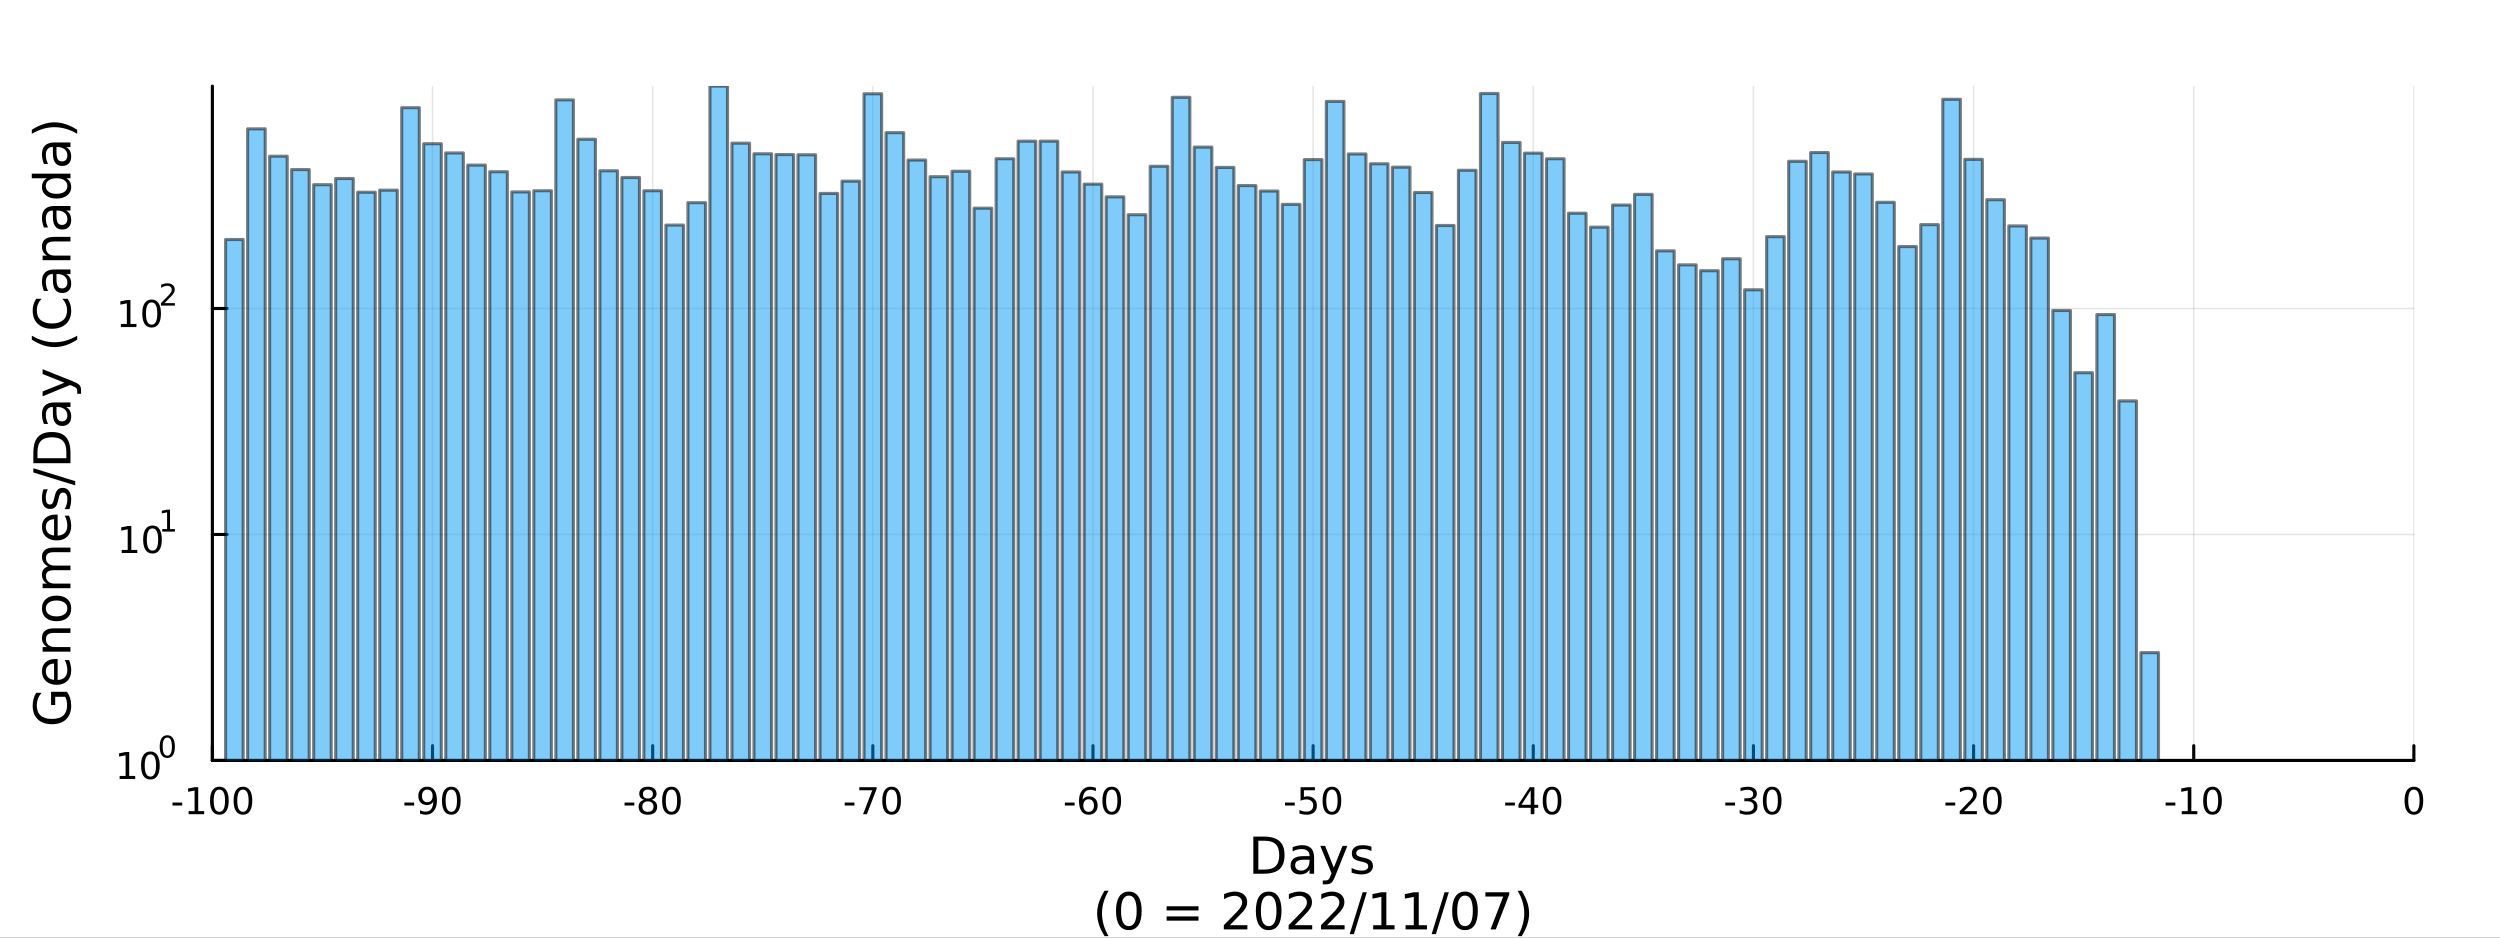<?xml version="1.0" encoding="utf-8"?>
<svg xmlns="http://www.w3.org/2000/svg" xmlns:xlink="http://www.w3.org/1999/xlink" width="800" height="300" viewBox="0 0 3200 1200">
<rect x="0" y="0" width="3200" height="1200" fill="#333333" stroke="none"/>
<defs>
  <clipPath id="clip330">
    <rect x="0" y="0" width="3200" height="1200"/>
  </clipPath>
</defs>
<path clip-path="url(#clip330)" d="
M0 1200 L3200 1200 L3200 0 L0 0  Z
  " fill="#ffffff" fill-rule="evenodd" fill-opacity="1"/>
<defs>
  <clipPath id="clip331">
    <rect x="640" y="0" width="2241" height="1200"/>
  </clipPath>
</defs>
<path clip-path="url(#clip330)" d="
M271.839 973.368 L3089.76 973.368 L3089.76 110.236 L271.839 110.236  Z
  " fill="#ffffff" fill-rule="evenodd" fill-opacity="1"/>
<defs>
  <clipPath id="clip332">
    <rect x="271" y="110" width="2819" height="864"/>
  </clipPath>
</defs>
<polyline clip-path="url(#clip332)" style="stroke:#000000; stroke-linecap:round; stroke-linejoin:round; stroke-width:2; stroke-opacity:0.1; fill:none" points="
  271.839,973.368 271.839,110.236 
  "/>
<polyline clip-path="url(#clip332)" style="stroke:#000000; stroke-linecap:round; stroke-linejoin:round; stroke-width:2; stroke-opacity:0.1; fill:none" points="
  553.632,973.368 553.632,110.236 
  "/>
<polyline clip-path="url(#clip332)" style="stroke:#000000; stroke-linecap:round; stroke-linejoin:round; stroke-width:2; stroke-opacity:0.1; fill:none" points="
  835.424,973.368 835.424,110.236 
  "/>
<polyline clip-path="url(#clip332)" style="stroke:#000000; stroke-linecap:round; stroke-linejoin:round; stroke-width:2; stroke-opacity:0.1; fill:none" points="
  1117.22,973.368 1117.22,110.236 
  "/>
<polyline clip-path="url(#clip332)" style="stroke:#000000; stroke-linecap:round; stroke-linejoin:round; stroke-width:2; stroke-opacity:0.1; fill:none" points="
  1399.01,973.368 1399.01,110.236 
  "/>
<polyline clip-path="url(#clip332)" style="stroke:#000000; stroke-linecap:round; stroke-linejoin:round; stroke-width:2; stroke-opacity:0.1; fill:none" points="
  1680.8,973.368 1680.8,110.236 
  "/>
<polyline clip-path="url(#clip332)" style="stroke:#000000; stroke-linecap:round; stroke-linejoin:round; stroke-width:2; stroke-opacity:0.1; fill:none" points="
  1962.59,973.368 1962.59,110.236 
  "/>
<polyline clip-path="url(#clip332)" style="stroke:#000000; stroke-linecap:round; stroke-linejoin:round; stroke-width:2; stroke-opacity:0.1; fill:none" points="
  2244.39,973.368 2244.39,110.236 
  "/>
<polyline clip-path="url(#clip332)" style="stroke:#000000; stroke-linecap:round; stroke-linejoin:round; stroke-width:2; stroke-opacity:0.1; fill:none" points="
  2526.18,973.368 2526.18,110.236 
  "/>
<polyline clip-path="url(#clip332)" style="stroke:#000000; stroke-linecap:round; stroke-linejoin:round; stroke-width:2; stroke-opacity:0.1; fill:none" points="
  2807.97,973.368 2807.97,110.236 
  "/>
<polyline clip-path="url(#clip332)" style="stroke:#000000; stroke-linecap:round; stroke-linejoin:round; stroke-width:2; stroke-opacity:0.1; fill:none" points="
  3089.76,973.368 3089.76,110.236 
  "/>
<polyline clip-path="url(#clip330)" style="stroke:#000000; stroke-linecap:round; stroke-linejoin:round; stroke-width:4; stroke-opacity:1; fill:none" points="
  271.839,973.368 3089.76,973.368 
  "/>
<polyline clip-path="url(#clip330)" style="stroke:#000000; stroke-linecap:round; stroke-linejoin:round; stroke-width:4; stroke-opacity:1; fill:none" points="
  271.839,973.368 271.839,954.47 
  "/>
<polyline clip-path="url(#clip330)" style="stroke:#000000; stroke-linecap:round; stroke-linejoin:round; stroke-width:4; stroke-opacity:1; fill:none" points="
  553.632,973.368 553.632,954.47 
  "/>
<polyline clip-path="url(#clip330)" style="stroke:#000000; stroke-linecap:round; stroke-linejoin:round; stroke-width:4; stroke-opacity:1; fill:none" points="
  835.424,973.368 835.424,954.47 
  "/>
<polyline clip-path="url(#clip330)" style="stroke:#000000; stroke-linecap:round; stroke-linejoin:round; stroke-width:4; stroke-opacity:1; fill:none" points="
  1117.22,973.368 1117.22,954.47 
  "/>
<polyline clip-path="url(#clip330)" style="stroke:#000000; stroke-linecap:round; stroke-linejoin:round; stroke-width:4; stroke-opacity:1; fill:none" points="
  1399.01,973.368 1399.01,954.47 
  "/>
<polyline clip-path="url(#clip330)" style="stroke:#000000; stroke-linecap:round; stroke-linejoin:round; stroke-width:4; stroke-opacity:1; fill:none" points="
  1680.8,973.368 1680.8,954.47 
  "/>
<polyline clip-path="url(#clip330)" style="stroke:#000000; stroke-linecap:round; stroke-linejoin:round; stroke-width:4; stroke-opacity:1; fill:none" points="
  1962.59,973.368 1962.59,954.47 
  "/>
<polyline clip-path="url(#clip330)" style="stroke:#000000; stroke-linecap:round; stroke-linejoin:round; stroke-width:4; stroke-opacity:1; fill:none" points="
  2244.39,973.368 2244.39,954.47 
  "/>
<polyline clip-path="url(#clip330)" style="stroke:#000000; stroke-linecap:round; stroke-linejoin:round; stroke-width:4; stroke-opacity:1; fill:none" points="
  2526.18,973.368 2526.18,954.47 
  "/>
<polyline clip-path="url(#clip330)" style="stroke:#000000; stroke-linecap:round; stroke-linejoin:round; stroke-width:4; stroke-opacity:1; fill:none" points="
  2807.97,973.368 2807.97,954.47 
  "/>
<polyline clip-path="url(#clip330)" style="stroke:#000000; stroke-linecap:round; stroke-linejoin:round; stroke-width:4; stroke-opacity:1; fill:none" points="
  3089.76,973.368 3089.76,954.47 
  "/>
<path clip-path="url(#clip330)" d="M220.775 1027.28 L233.251 1027.28 L233.251 1031.08 L220.775 1031.08 L220.775 1027.28 Z" fill="#000000" fill-rule="evenodd" fill-opacity="1" /><path clip-path="url(#clip330)" d="M241.446 1038.23 L249.085 1038.23 L249.085 1011.87 L240.775 1013.53 L240.775 1009.27 L249.038 1007.61 L253.714 1007.61 L253.714 1038.23 L261.353 1038.23 L261.353 1042.17 L241.446 1042.17 L241.446 1038.23 Z" fill="#000000" fill-rule="evenodd" fill-opacity="1" /><path clip-path="url(#clip330)" d="M280.798 1010.69 Q277.186 1010.69 275.358 1014.25 Q273.552 1017.79 273.552 1024.92 Q273.552 1032.03 275.358 1035.59 Q277.186 1039.14 280.798 1039.14 Q284.432 1039.14 286.237 1035.59 Q288.066 1032.03 288.066 1024.92 Q288.066 1017.79 286.237 1014.25 Q284.432 1010.69 280.798 1010.69 M280.798 1006.98 Q286.608 1006.98 289.663 1011.59 Q292.742 1016.17 292.742 1024.92 Q292.742 1033.65 289.663 1038.26 Q286.608 1042.84 280.798 1042.84 Q274.987 1042.84 271.909 1038.26 Q268.853 1033.65 268.853 1024.92 Q268.853 1016.17 271.909 1011.59 Q274.987 1006.98 280.798 1006.98 Z" fill="#000000" fill-rule="evenodd" fill-opacity="1" /><path clip-path="url(#clip330)" d="M310.959 1010.69 Q307.348 1010.69 305.52 1014.25 Q303.714 1017.79 303.714 1024.92 Q303.714 1032.03 305.52 1035.59 Q307.348 1039.14 310.959 1039.14 Q314.594 1039.14 316.399 1035.59 Q318.228 1032.03 318.228 1024.92 Q318.228 1017.79 316.399 1014.25 Q314.594 1010.69 310.959 1010.69 M310.959 1006.98 Q316.77 1006.98 319.825 1011.59 Q322.904 1016.17 322.904 1024.92 Q322.904 1033.65 319.825 1038.26 Q316.77 1042.84 310.959 1042.84 Q305.149 1042.84 302.071 1038.26 Q299.015 1033.65 299.015 1024.92 Q299.015 1016.17 302.071 1011.59 Q305.149 1006.98 310.959 1006.98 Z" fill="#000000" fill-rule="evenodd" fill-opacity="1" /><path clip-path="url(#clip330)" d="M517.648 1027.28 L530.125 1027.28 L530.125 1031.08 L517.648 1031.08 L517.648 1027.28 Z" fill="#000000" fill-rule="evenodd" fill-opacity="1" /><path clip-path="url(#clip330)" d="M537.648 1041.45 L537.648 1037.19 Q539.407 1038.02 541.213 1038.46 Q543.018 1038.9 544.754 1038.9 Q549.384 1038.9 551.815 1035.8 Q554.268 1032.68 554.615 1026.33 Q553.273 1028.33 551.213 1029.39 Q549.153 1030.45 546.653 1030.45 Q541.467 1030.45 538.435 1027.33 Q535.426 1024.18 535.426 1018.74 Q535.426 1013.42 538.574 1010.2 Q541.722 1006.98 546.953 1006.98 Q552.949 1006.98 556.097 1011.59 Q559.268 1016.17 559.268 1024.92 Q559.268 1033.09 555.379 1037.98 Q551.514 1042.84 544.963 1042.84 Q543.203 1042.84 541.398 1042.49 Q539.592 1042.14 537.648 1041.45 M546.953 1026.8 Q550.102 1026.8 551.93 1024.64 Q553.782 1022.49 553.782 1018.74 Q553.782 1015.02 551.93 1012.86 Q550.102 1010.69 546.953 1010.69 Q543.805 1010.69 541.953 1012.86 Q540.125 1015.02 540.125 1018.74 Q540.125 1022.49 541.953 1024.64 Q543.805 1026.8 546.953 1026.8 Z" fill="#000000" fill-rule="evenodd" fill-opacity="1" /><path clip-path="url(#clip330)" d="M577.671 1010.69 Q574.06 1010.69 572.231 1014.25 Q570.426 1017.79 570.426 1024.92 Q570.426 1032.03 572.231 1035.59 Q574.06 1039.14 577.671 1039.14 Q581.305 1039.14 583.111 1035.59 Q584.939 1032.03 584.939 1024.92 Q584.939 1017.79 583.111 1014.25 Q581.305 1010.69 577.671 1010.69 M577.671 1006.98 Q583.481 1006.98 586.537 1011.59 Q589.615 1016.17 589.615 1024.92 Q589.615 1033.65 586.537 1038.26 Q583.481 1042.84 577.671 1042.84 Q571.861 1042.84 568.782 1038.26 Q565.727 1033.65 565.727 1024.92 Q565.727 1016.17 568.782 1011.59 Q571.861 1006.98 577.671 1006.98 Z" fill="#000000" fill-rule="evenodd" fill-opacity="1" /><path clip-path="url(#clip330)" d="M799.441 1027.28 L811.917 1027.28 L811.917 1031.08 L799.441 1031.08 L799.441 1027.28 Z" fill="#000000" fill-rule="evenodd" fill-opacity="1" /><path clip-path="url(#clip330)" d="M829.301 1025.76 Q825.968 1025.76 824.047 1027.54 Q822.149 1029.32 822.149 1032.45 Q822.149 1035.57 824.047 1037.35 Q825.968 1039.14 829.301 1039.14 Q832.635 1039.14 834.556 1037.35 Q836.477 1035.55 836.477 1032.45 Q836.477 1029.32 834.556 1027.54 Q832.658 1025.76 829.301 1025.76 M824.626 1023.77 Q821.616 1023.02 819.927 1020.96 Q818.26 1018.9 818.26 1015.94 Q818.26 1011.8 821.2 1009.39 Q824.163 1006.98 829.301 1006.98 Q834.463 1006.98 837.403 1009.39 Q840.343 1011.8 840.343 1015.94 Q840.343 1018.9 838.653 1020.96 Q836.987 1023.02 834.001 1023.77 Q837.38 1024.55 839.255 1026.84 Q841.153 1029.14 841.153 1032.45 Q841.153 1037.47 838.075 1040.15 Q835.019 1042.84 829.301 1042.84 Q823.584 1042.84 820.505 1040.15 Q817.45 1037.47 817.45 1032.45 Q817.45 1029.14 819.348 1026.84 Q821.246 1024.55 824.626 1023.77 M822.913 1016.38 Q822.913 1019.07 824.579 1020.57 Q826.269 1022.08 829.301 1022.08 Q832.311 1022.08 834.001 1020.57 Q835.713 1019.07 835.713 1016.38 Q835.713 1013.7 834.001 1012.19 Q832.311 1010.69 829.301 1010.69 Q826.269 1010.69 824.579 1012.19 Q822.913 1013.7 822.913 1016.38 Z" fill="#000000" fill-rule="evenodd" fill-opacity="1" /><path clip-path="url(#clip330)" d="M859.463 1010.69 Q855.852 1010.69 854.024 1014.25 Q852.218 1017.79 852.218 1024.92 Q852.218 1032.03 854.024 1035.59 Q855.852 1039.14 859.463 1039.14 Q863.098 1039.14 864.903 1035.59 Q866.732 1032.03 866.732 1024.92 Q866.732 1017.79 864.903 1014.25 Q863.098 1010.69 859.463 1010.69 M859.463 1006.98 Q865.274 1006.98 868.329 1011.59 Q871.408 1016.17 871.408 1024.92 Q871.408 1033.65 868.329 1038.26 Q865.274 1042.84 859.463 1042.84 Q853.653 1042.84 850.575 1038.26 Q847.519 1033.65 847.519 1024.92 Q847.519 1016.17 850.575 1011.59 Q853.653 1006.98 859.463 1006.98 Z" fill="#000000" fill-rule="evenodd" fill-opacity="1" /><path clip-path="url(#clip330)" d="M1081.23 1027.28 L1093.71 1027.28 L1093.71 1031.08 L1081.23 1031.08 L1081.23 1027.28 Z" fill="#000000" fill-rule="evenodd" fill-opacity="1" /><path clip-path="url(#clip330)" d="M1099.91 1007.61 L1122.14 1007.61 L1122.14 1009.6 L1109.59 1042.17 L1104.71 1042.17 L1116.51 1011.54 L1099.91 1011.54 L1099.91 1007.61 Z" fill="#000000" fill-rule="evenodd" fill-opacity="1" /><path clip-path="url(#clip330)" d="M1141.26 1010.69 Q1137.64 1010.69 1135.82 1014.25 Q1134.01 1017.79 1134.01 1024.92 Q1134.01 1032.03 1135.82 1035.59 Q1137.64 1039.14 1141.26 1039.14 Q1144.89 1039.14 1146.7 1035.59 Q1148.52 1032.03 1148.52 1024.92 Q1148.52 1017.79 1146.7 1014.25 Q1144.89 1010.69 1141.26 1010.69 M1141.26 1006.98 Q1147.07 1006.98 1150.12 1011.59 Q1153.2 1016.17 1153.2 1024.92 Q1153.2 1033.65 1150.12 1038.26 Q1147.07 1042.84 1141.26 1042.84 Q1135.45 1042.84 1132.37 1038.26 Q1129.31 1033.65 1129.31 1024.92 Q1129.31 1016.17 1132.37 1011.59 Q1135.45 1006.98 1141.26 1006.98 Z" fill="#000000" fill-rule="evenodd" fill-opacity="1" /><path clip-path="url(#clip330)" d="M1363.03 1027.28 L1375.5 1027.28 L1375.5 1031.08 L1363.03 1031.08 L1363.03 1027.28 Z" fill="#000000" fill-rule="evenodd" fill-opacity="1" /><path clip-path="url(#clip330)" d="M1393.47 1023.02 Q1390.32 1023.02 1388.47 1025.18 Q1386.64 1027.33 1386.64 1031.08 Q1386.64 1034.81 1388.47 1036.98 Q1390.32 1039.14 1393.47 1039.14 Q1396.61 1039.14 1398.44 1036.98 Q1400.29 1034.81 1400.29 1031.08 Q1400.29 1027.33 1398.44 1025.18 Q1396.61 1023.02 1393.47 1023.02 M1402.75 1008.37 L1402.75 1012.63 Q1400.99 1011.8 1399.18 1011.36 Q1397.4 1010.92 1395.64 1010.92 Q1391.01 1010.92 1388.56 1014.04 Q1386.13 1017.17 1385.78 1023.49 Q1387.15 1021.47 1389.21 1020.41 Q1391.27 1019.32 1393.74 1019.32 Q1398.95 1019.32 1401.96 1022.49 Q1404.99 1025.64 1404.99 1031.08 Q1404.99 1036.4 1401.84 1039.62 Q1398.7 1042.84 1393.47 1042.84 Q1387.47 1042.84 1384.3 1038.26 Q1381.13 1033.65 1381.13 1024.92 Q1381.13 1016.73 1385.02 1011.87 Q1388.9 1006.98 1395.46 1006.98 Q1397.22 1006.98 1399 1007.33 Q1400.8 1007.68 1402.75 1008.37 Z" fill="#000000" fill-rule="evenodd" fill-opacity="1" /><path clip-path="url(#clip330)" d="M1423.05 1010.69 Q1419.44 1010.69 1417.61 1014.25 Q1415.8 1017.79 1415.8 1024.92 Q1415.8 1032.03 1417.61 1035.59 Q1419.44 1039.14 1423.05 1039.14 Q1426.68 1039.14 1428.49 1035.59 Q1430.32 1032.03 1430.32 1024.92 Q1430.32 1017.79 1428.49 1014.25 Q1426.68 1010.69 1423.05 1010.69 M1423.05 1006.98 Q1428.86 1006.98 1431.91 1011.59 Q1434.99 1016.17 1434.99 1024.92 Q1434.99 1033.65 1431.91 1038.26 Q1428.86 1042.84 1423.05 1042.84 Q1417.24 1042.84 1414.16 1038.26 Q1411.1 1033.65 1411.1 1024.92 Q1411.1 1016.17 1414.16 1011.59 Q1417.24 1006.98 1423.05 1006.98 Z" fill="#000000" fill-rule="evenodd" fill-opacity="1" /><path clip-path="url(#clip330)" d="M1644.82 1027.28 L1657.29 1027.28 L1657.29 1031.08 L1644.82 1031.08 L1644.82 1027.28 Z" fill="#000000" fill-rule="evenodd" fill-opacity="1" /><path clip-path="url(#clip330)" d="M1664.73 1007.61 L1683.08 1007.61 L1683.08 1011.54 L1669.01 1011.54 L1669.01 1020.02 Q1670.03 1019.67 1671.04 1019.51 Q1672.06 1019.32 1673.08 1019.32 Q1678.87 1019.32 1682.25 1022.49 Q1685.63 1025.66 1685.63 1031.08 Q1685.63 1036.66 1682.16 1039.76 Q1678.68 1042.84 1672.36 1042.84 Q1670.19 1042.84 1667.92 1042.47 Q1665.67 1042.1 1663.27 1041.36 L1663.27 1036.66 Q1665.35 1037.79 1667.57 1038.35 Q1669.79 1038.9 1672.27 1038.9 Q1676.28 1038.9 1678.61 1036.8 Q1680.95 1034.69 1680.95 1031.08 Q1680.95 1027.47 1678.61 1025.36 Q1676.28 1023.26 1672.27 1023.26 Q1670.4 1023.26 1668.52 1023.67 Q1666.67 1024.09 1664.73 1024.97 L1664.73 1007.61 Z" fill="#000000" fill-rule="evenodd" fill-opacity="1" /><path clip-path="url(#clip330)" d="M1704.84 1010.69 Q1701.23 1010.69 1699.4 1014.25 Q1697.6 1017.79 1697.6 1024.92 Q1697.6 1032.03 1699.4 1035.59 Q1701.23 1039.14 1704.84 1039.14 Q1708.47 1039.14 1710.28 1035.59 Q1712.11 1032.03 1712.11 1024.92 Q1712.11 1017.79 1710.28 1014.25 Q1708.47 1010.69 1704.84 1010.69 M1704.84 1006.98 Q1710.65 1006.98 1713.71 1011.59 Q1716.79 1016.17 1716.79 1024.92 Q1716.79 1033.65 1713.71 1038.26 Q1710.65 1042.84 1704.84 1042.84 Q1699.03 1042.84 1695.95 1038.26 Q1692.9 1033.65 1692.9 1024.92 Q1692.9 1016.17 1695.95 1011.59 Q1699.03 1006.98 1704.84 1006.98 Z" fill="#000000" fill-rule="evenodd" fill-opacity="1" /><path clip-path="url(#clip330)" d="M1926.61 1027.28 L1939.09 1027.28 L1939.09 1031.08 L1926.61 1031.08 L1926.61 1027.28 Z" fill="#000000" fill-rule="evenodd" fill-opacity="1" /><path clip-path="url(#clip330)" d="M1959.32 1011.68 L1947.51 1030.13 L1959.32 1030.13 L1959.32 1011.68 M1958.09 1007.61 L1963.97 1007.61 L1963.97 1030.13 L1968.9 1030.13 L1968.9 1034.02 L1963.97 1034.02 L1963.97 1042.17 L1959.32 1042.17 L1959.32 1034.02 L1943.72 1034.02 L1943.72 1029.51 L1958.09 1007.61 Z" fill="#000000" fill-rule="evenodd" fill-opacity="1" /><path clip-path="url(#clip330)" d="M1986.63 1010.69 Q1983.02 1010.69 1981.19 1014.25 Q1979.39 1017.79 1979.39 1024.92 Q1979.39 1032.03 1981.19 1035.59 Q1983.02 1039.14 1986.63 1039.14 Q1990.27 1039.14 1992.07 1035.59 Q1993.9 1032.03 1993.9 1024.92 Q1993.9 1017.79 1992.07 1014.25 Q1990.27 1010.69 1986.63 1010.69 M1986.63 1006.98 Q1992.44 1006.98 1995.5 1011.59 Q1998.58 1016.17 1998.58 1024.92 Q1998.58 1033.65 1995.5 1038.26 Q1992.44 1042.84 1986.63 1042.84 Q1980.82 1042.84 1977.74 1038.26 Q1974.69 1033.65 1974.69 1024.92 Q1974.69 1016.17 1977.74 1011.59 Q1980.82 1006.98 1986.63 1006.98 Z" fill="#000000" fill-rule="evenodd" fill-opacity="1" /><path clip-path="url(#clip330)" d="M2208.4 1027.28 L2220.88 1027.28 L2220.88 1031.08 L2208.4 1031.08 L2208.4 1027.28 Z" fill="#000000" fill-rule="evenodd" fill-opacity="1" /><path clip-path="url(#clip330)" d="M2242.43 1023.53 Q2245.79 1024.25 2247.66 1026.52 Q2249.56 1028.79 2249.56 1032.12 Q2249.56 1037.24 2246.04 1040.04 Q2242.52 1042.84 2236.04 1042.84 Q2233.87 1042.84 2231.55 1042.4 Q2229.26 1041.98 2226.81 1041.13 L2226.81 1036.61 Q2228.75 1037.75 2231.06 1038.33 Q2233.38 1038.9 2235.9 1038.9 Q2240.3 1038.9 2242.59 1037.17 Q2244.91 1035.43 2244.91 1032.12 Q2244.91 1029.07 2242.75 1027.35 Q2240.62 1025.62 2236.81 1025.62 L2232.78 1025.62 L2232.78 1021.77 L2236.99 1021.77 Q2240.44 1021.77 2242.27 1020.41 Q2244.1 1019.02 2244.1 1016.43 Q2244.1 1013.77 2242.2 1012.35 Q2240.32 1010.92 2236.81 1010.92 Q2234.88 1010.92 2232.69 1011.33 Q2230.49 1011.75 2227.85 1012.63 L2227.85 1008.46 Q2230.51 1007.72 2232.82 1007.35 Q2235.16 1006.98 2237.22 1006.98 Q2242.55 1006.98 2245.65 1009.41 Q2248.75 1011.82 2248.75 1015.94 Q2248.75 1018.81 2247.11 1020.8 Q2245.46 1022.77 2242.43 1023.53 Z" fill="#000000" fill-rule="evenodd" fill-opacity="1" /><path clip-path="url(#clip330)" d="M2268.43 1010.69 Q2264.81 1010.69 2262.99 1014.25 Q2261.18 1017.79 2261.18 1024.92 Q2261.18 1032.03 2262.99 1035.59 Q2264.81 1039.14 2268.43 1039.14 Q2272.06 1039.14 2273.87 1035.59 Q2275.69 1032.03 2275.69 1024.92 Q2275.69 1017.79 2273.87 1014.25 Q2272.06 1010.69 2268.43 1010.69 M2268.43 1006.98 Q2274.24 1006.98 2277.29 1011.59 Q2280.37 1016.17 2280.37 1024.92 Q2280.37 1033.65 2277.29 1038.26 Q2274.24 1042.84 2268.43 1042.84 Q2262.62 1042.84 2259.54 1038.26 Q2256.48 1033.65 2256.48 1024.92 Q2256.48 1016.17 2259.54 1011.59 Q2262.62 1006.98 2268.43 1006.98 Z" fill="#000000" fill-rule="evenodd" fill-opacity="1" /><path clip-path="url(#clip330)" d="M2490.2 1027.28 L2502.67 1027.28 L2502.67 1031.08 L2490.2 1031.08 L2490.2 1027.28 Z" fill="#000000" fill-rule="evenodd" fill-opacity="1" /><path clip-path="url(#clip330)" d="M2514.08 1038.23 L2530.4 1038.23 L2530.4 1042.17 L2508.46 1042.17 L2508.46 1038.23 Q2511.12 1035.48 2515.7 1030.85 Q2520.31 1026.2 2521.49 1024.85 Q2523.74 1022.33 2524.62 1020.59 Q2525.52 1018.83 2525.52 1017.14 Q2525.52 1014.39 2523.57 1012.65 Q2521.65 1010.92 2518.55 1010.92 Q2516.35 1010.92 2513.9 1011.68 Q2511.47 1012.45 2508.69 1014 L2508.69 1009.27 Q2511.51 1008.14 2513.97 1007.56 Q2516.42 1006.98 2518.46 1006.98 Q2523.83 1006.98 2527.02 1009.67 Q2530.22 1012.35 2530.22 1016.84 Q2530.22 1018.97 2529.41 1020.89 Q2528.62 1022.79 2526.51 1025.39 Q2525.94 1026.06 2522.83 1029.27 Q2519.73 1032.47 2514.08 1038.23 Z" fill="#000000" fill-rule="evenodd" fill-opacity="1" /><path clip-path="url(#clip330)" d="M2550.22 1010.69 Q2546.61 1010.69 2544.78 1014.25 Q2542.97 1017.79 2542.97 1024.92 Q2542.97 1032.03 2544.78 1035.59 Q2546.61 1039.14 2550.22 1039.14 Q2553.85 1039.14 2555.66 1035.59 Q2557.49 1032.03 2557.49 1024.92 Q2557.49 1017.79 2555.66 1014.25 Q2553.85 1010.69 2550.22 1010.69 M2550.22 1006.98 Q2556.03 1006.98 2559.08 1011.59 Q2562.16 1016.17 2562.16 1024.92 Q2562.16 1033.65 2559.08 1038.26 Q2556.03 1042.84 2550.22 1042.84 Q2544.41 1042.84 2541.33 1038.26 Q2538.27 1033.65 2538.27 1024.92 Q2538.27 1016.17 2541.33 1011.59 Q2544.41 1006.98 2550.22 1006.98 Z" fill="#000000" fill-rule="evenodd" fill-opacity="1" /><path clip-path="url(#clip330)" d="M2771.99 1027.28 L2784.46 1027.28 L2784.46 1031.08 L2771.99 1031.08 L2771.99 1027.28 Z" fill="#000000" fill-rule="evenodd" fill-opacity="1" /><path clip-path="url(#clip330)" d="M2792.66 1038.23 L2800.3 1038.23 L2800.3 1011.87 L2791.99 1013.53 L2791.99 1009.27 L2800.25 1007.61 L2804.93 1007.61 L2804.93 1038.23 L2812.57 1038.23 L2812.57 1042.17 L2792.66 1042.17 L2792.66 1038.23 Z" fill="#000000" fill-rule="evenodd" fill-opacity="1" /><path clip-path="url(#clip330)" d="M2832.01 1010.69 Q2828.4 1010.69 2826.57 1014.25 Q2824.77 1017.79 2824.77 1024.92 Q2824.77 1032.03 2826.57 1035.59 Q2828.4 1039.14 2832.01 1039.14 Q2835.64 1039.14 2837.45 1035.59 Q2839.28 1032.03 2839.28 1024.92 Q2839.28 1017.79 2837.45 1014.25 Q2835.64 1010.69 2832.01 1010.69 M2832.01 1006.98 Q2837.82 1006.98 2840.88 1011.59 Q2843.95 1016.17 2843.95 1024.92 Q2843.95 1033.65 2840.88 1038.26 Q2837.82 1042.84 2832.01 1042.84 Q2826.2 1042.84 2823.12 1038.26 Q2820.07 1033.65 2820.07 1024.92 Q2820.07 1016.17 2823.12 1011.59 Q2826.2 1006.98 2832.01 1006.98 Z" fill="#000000" fill-rule="evenodd" fill-opacity="1" /><path clip-path="url(#clip330)" d="M3089.76 1010.69 Q3086.15 1010.69 3084.32 1014.25 Q3082.52 1017.79 3082.52 1024.92 Q3082.52 1032.03 3084.32 1035.59 Q3086.15 1039.14 3089.76 1039.14 Q3093.4 1039.14 3095.2 1035.59 Q3097.03 1032.03 3097.03 1024.92 Q3097.03 1017.79 3095.2 1014.25 Q3093.4 1010.69 3089.76 1010.69 M3089.76 1006.98 Q3095.57 1006.98 3098.63 1011.59 Q3101.71 1016.17 3101.71 1024.92 Q3101.71 1033.65 3098.63 1038.26 Q3095.57 1042.84 3089.76 1042.84 Q3083.95 1042.84 3080.87 1038.26 Q3077.82 1033.65 3077.82 1024.92 Q3077.82 1016.17 3080.87 1011.59 Q3083.95 1006.98 3089.76 1006.98 Z" fill="#000000" fill-rule="evenodd" fill-opacity="1" /><path clip-path="url(#clip330)" d="M1610.68 1076.12 L1610.68 1113.07 L1618.45 1113.07 Q1628.28 1113.07 1632.84 1108.61 Q1637.42 1104.16 1637.42 1094.54 Q1637.42 1085 1632.84 1080.57 Q1628.28 1076.12 1618.45 1076.12 L1610.68 1076.12 M1604.25 1070.83 L1617.46 1070.83 Q1631.28 1070.83 1637.74 1076.59 Q1644.2 1082.32 1644.2 1094.54 Q1644.2 1106.83 1637.71 1112.59 Q1631.21 1118.35 1617.46 1118.35 L1604.25 1118.35 L1604.25 1070.83 Z" fill="#000000" fill-rule="evenodd" fill-opacity="1" /><path clip-path="url(#clip330)" d="M1670.39 1100.43 Q1663.3 1100.43 1660.56 1102.06 Q1657.82 1103.68 1657.82 1107.59 Q1657.82 1110.71 1659.86 1112.56 Q1661.93 1114.37 1665.46 1114.37 Q1670.33 1114.37 1673.26 1110.94 Q1676.22 1107.47 1676.22 1101.74 L1676.22 1100.43 L1670.39 1100.43 M1682.07 1098.01 L1682.07 1118.35 L1676.22 1118.35 L1676.22 1112.94 Q1674.21 1116.19 1671.22 1117.75 Q1668.23 1119.27 1663.9 1119.27 Q1658.43 1119.27 1655.18 1116.22 Q1651.96 1113.13 1651.96 1107.98 Q1651.96 1101.96 1655.98 1098.9 Q1660.02 1095.85 1668.01 1095.85 L1676.22 1095.85 L1676.22 1095.28 Q1676.22 1091.23 1673.54 1089.04 Q1670.9 1086.81 1666.1 1086.81 Q1663.04 1086.81 1660.14 1087.54 Q1657.25 1088.27 1654.57 1089.74 L1654.57 1084.33 Q1657.79 1083.09 1660.81 1082.48 Q1663.84 1081.84 1666.7 1081.84 Q1674.44 1081.84 1678.26 1085.85 Q1682.07 1089.87 1682.07 1098.01 Z" fill="#000000" fill-rule="evenodd" fill-opacity="1" /><path clip-path="url(#clip330)" d="M1708.97 1121.66 Q1706.49 1128.03 1704.13 1129.97 Q1701.78 1131.91 1697.83 1131.91 L1693.15 1131.91 L1693.15 1127.01 L1696.59 1127.01 Q1699.01 1127.01 1700.34 1125.86 Q1701.68 1124.72 1703.3 1120.45 L1704.35 1117.78 L1689.94 1082.7 L1696.14 1082.7 L1707.28 1110.59 L1718.42 1082.7 L1724.63 1082.7 L1708.97 1121.66 Z" fill="#000000" fill-rule="evenodd" fill-opacity="1" /><path clip-path="url(#clip330)" d="M1755.44 1083.75 L1755.44 1089.29 Q1752.96 1088.02 1750.28 1087.38 Q1747.61 1086.75 1744.75 1086.75 Q1740.38 1086.75 1738.19 1088.08 Q1736.02 1089.42 1736.02 1092.09 Q1736.02 1094.13 1737.58 1095.31 Q1739.14 1096.45 1743.85 1097.5 L1745.86 1097.95 Q1752.1 1099.29 1754.71 1101.74 Q1757.35 1104.16 1757.35 1108.52 Q1757.35 1113.48 1753.4 1116.38 Q1749.49 1119.27 1742.61 1119.27 Q1739.75 1119.27 1736.63 1118.7 Q1733.54 1118.16 1730.1 1117.05 L1730.1 1111 Q1733.35 1112.69 1736.5 1113.55 Q1739.65 1114.37 1742.74 1114.37 Q1746.88 1114.37 1749.11 1112.97 Q1751.33 1111.54 1751.33 1108.96 Q1751.33 1106.58 1749.71 1105.3 Q1748.12 1104.03 1742.68 1102.85 L1740.64 1102.37 Q1735.2 1101.23 1732.78 1098.87 Q1730.36 1096.49 1730.36 1092.35 Q1730.36 1087.32 1733.92 1084.58 Q1737.49 1081.84 1744.04 1081.84 Q1747.29 1081.84 1750.16 1082.32 Q1753.02 1082.8 1755.44 1083.75 Z" fill="#000000" fill-rule="evenodd" fill-opacity="1" /><path clip-path="url(#clip330)" d="M1418.96 1140.17 Q1414.7 1147.49 1412.63 1154.65 Q1410.56 1161.81 1410.56 1169.17 Q1410.56 1176.52 1412.63 1183.74 Q1414.73 1190.94 1418.96 1198.23 L1413.87 1198.23 Q1409.1 1190.75 1406.71 1183.52 Q1404.35 1176.3 1404.35 1169.17 Q1404.35 1162.07 1406.71 1154.87 Q1409.07 1147.68 1413.87 1140.17 L1418.96 1140.17 Z" fill="#000000" fill-rule="evenodd" fill-opacity="1" /><path clip-path="url(#clip330)" d="M1444.9 1146.34 Q1439.94 1146.34 1437.42 1151.25 Q1434.94 1156.12 1434.94 1165.92 Q1434.94 1175.69 1437.42 1180.59 Q1439.94 1185.46 1444.9 1185.46 Q1449.9 1185.46 1452.38 1180.59 Q1454.9 1175.69 1454.9 1165.92 Q1454.9 1156.12 1452.38 1151.25 Q1449.9 1146.34 1444.9 1146.34 M1444.9 1141.25 Q1452.89 1141.25 1457.09 1147.59 Q1461.33 1153.89 1461.33 1165.92 Q1461.33 1177.92 1457.09 1184.25 Q1452.89 1190.55 1444.9 1190.55 Q1436.92 1190.55 1432.68 1184.25 Q1428.48 1177.92 1428.48 1165.92 Q1428.48 1153.89 1432.68 1147.59 Q1436.92 1141.25 1444.9 1141.25 Z" fill="#000000" fill-rule="evenodd" fill-opacity="1" /><path clip-path="url(#clip330)" d="M1493.28 1160.03 L1534.09 1160.03 L1534.09 1165.38 L1493.28 1165.38 L1493.28 1160.03 M1493.28 1173.02 L1534.09 1173.02 L1534.09 1178.43 L1493.28 1178.43 L1493.28 1173.02 Z" fill="#000000" fill-rule="evenodd" fill-opacity="1" /><path clip-path="url(#clip330)" d="M1574.22 1184.22 L1596.66 1184.22 L1596.66 1189.63 L1566.49 1189.63 L1566.49 1184.22 Q1570.15 1180.43 1576.45 1174.07 Q1582.79 1167.67 1584.41 1165.82 Q1587.5 1162.35 1588.71 1159.97 Q1589.95 1157.55 1589.95 1155.23 Q1589.95 1151.44 1587.27 1149.05 Q1584.63 1146.66 1580.37 1146.66 Q1577.34 1146.66 1573.97 1147.71 Q1570.63 1148.76 1566.81 1150.9 L1566.81 1144.4 Q1570.69 1142.84 1574.06 1142.05 Q1577.44 1141.25 1580.24 1141.25 Q1587.62 1141.25 1592.02 1144.94 Q1596.41 1148.64 1596.41 1154.81 Q1596.41 1157.74 1595.29 1160.38 Q1594.21 1162.99 1591.32 1166.56 Q1590.52 1167.48 1586.25 1171.9 Q1581.99 1176.3 1574.22 1184.22 Z" fill="#000000" fill-rule="evenodd" fill-opacity="1" /><path clip-path="url(#clip330)" d="M1623.91 1146.34 Q1618.94 1146.34 1616.43 1151.25 Q1613.95 1156.12 1613.95 1165.92 Q1613.95 1175.69 1616.43 1180.59 Q1618.94 1185.46 1623.91 1185.46 Q1628.91 1185.46 1631.39 1180.59 Q1633.9 1175.69 1633.9 1165.92 Q1633.9 1156.12 1631.39 1151.25 Q1628.91 1146.34 1623.91 1146.34 M1623.91 1141.25 Q1631.9 1141.25 1636.1 1147.59 Q1640.33 1153.89 1640.33 1165.92 Q1640.33 1177.92 1636.1 1184.25 Q1631.9 1190.55 1623.91 1190.55 Q1615.92 1190.55 1611.69 1184.25 Q1607.48 1177.92 1607.48 1165.92 Q1607.48 1153.89 1611.69 1147.59 Q1615.92 1141.25 1623.91 1141.25 Z" fill="#000000" fill-rule="evenodd" fill-opacity="1" /><path clip-path="url(#clip330)" d="M1657.17 1184.22 L1679.61 1184.22 L1679.61 1189.63 L1649.43 1189.63 L1649.43 1184.22 Q1653.09 1180.43 1659.4 1174.07 Q1665.73 1167.67 1667.35 1165.82 Q1670.44 1162.35 1671.65 1159.97 Q1672.89 1157.55 1672.89 1155.23 Q1672.89 1151.44 1670.22 1149.05 Q1667.58 1146.66 1663.31 1146.66 Q1660.29 1146.66 1656.91 1147.71 Q1653.57 1148.76 1649.75 1150.9 L1649.75 1144.4 Q1653.64 1142.84 1657.01 1142.05 Q1660.38 1141.25 1663.18 1141.25 Q1670.57 1141.25 1674.96 1144.94 Q1679.35 1148.64 1679.35 1154.81 Q1679.35 1157.74 1678.24 1160.38 Q1677.16 1162.99 1674.26 1166.56 Q1673.47 1167.48 1669.2 1171.9 Q1664.93 1176.3 1657.17 1184.22 Z" fill="#000000" fill-rule="evenodd" fill-opacity="1" /><path clip-path="url(#clip330)" d="M1698.64 1184.22 L1721.08 1184.22 L1721.08 1189.63 L1690.91 1189.63 L1690.91 1184.22 Q1694.57 1180.43 1700.87 1174.07 Q1707.2 1167.67 1708.83 1165.82 Q1711.91 1162.35 1713.12 1159.97 Q1714.36 1157.55 1714.36 1155.23 Q1714.36 1151.44 1711.69 1149.05 Q1709.05 1146.66 1704.78 1146.66 Q1701.76 1146.66 1698.39 1147.71 Q1695.04 1148.76 1691.23 1150.9 L1691.23 1144.4 Q1695.11 1142.84 1698.48 1142.05 Q1701.86 1141.25 1704.66 1141.25 Q1712.04 1141.25 1716.43 1144.94 Q1720.83 1148.64 1720.83 1154.81 Q1720.83 1157.74 1719.71 1160.38 Q1718.63 1162.99 1715.73 1166.56 Q1714.94 1167.48 1710.67 1171.9 Q1706.41 1176.3 1698.64 1184.22 Z" fill="#000000" fill-rule="evenodd" fill-opacity="1" /><path clip-path="url(#clip330)" d="M1744.16 1142.11 L1749.57 1142.11 L1733.02 1195.68 L1727.61 1195.68 L1744.16 1142.11 Z" fill="#000000" fill-rule="evenodd" fill-opacity="1" /><path clip-path="url(#clip330)" d="M1757.65 1184.22 L1768.15 1184.22 L1768.15 1147.97 L1756.73 1150.26 L1756.73 1144.4 L1768.09 1142.11 L1774.52 1142.11 L1774.52 1184.22 L1785.02 1184.22 L1785.02 1189.63 L1757.65 1189.63 L1757.65 1184.22 Z" fill="#000000" fill-rule="evenodd" fill-opacity="1" /><path clip-path="url(#clip330)" d="M1799.12 1184.22 L1809.63 1184.22 L1809.63 1147.97 L1798.2 1150.26 L1798.2 1144.4 L1809.56 1142.11 L1815.99 1142.11 L1815.99 1184.22 L1826.5 1184.22 L1826.5 1189.63 L1799.12 1189.63 L1799.12 1184.22 Z" fill="#000000" fill-rule="evenodd" fill-opacity="1" /><path clip-path="url(#clip330)" d="M1849.06 1142.11 L1854.47 1142.11 L1837.92 1195.68 L1832.51 1195.68 L1849.06 1142.11 Z" fill="#000000" fill-rule="evenodd" fill-opacity="1" /><path clip-path="url(#clip330)" d="M1875.19 1146.34 Q1870.23 1146.34 1867.71 1151.25 Q1865.23 1156.12 1865.23 1165.92 Q1865.23 1175.69 1867.71 1180.59 Q1870.23 1185.46 1875.19 1185.46 Q1880.19 1185.46 1882.67 1180.59 Q1885.19 1175.69 1885.19 1165.92 Q1885.19 1156.12 1882.67 1151.25 Q1880.19 1146.34 1875.19 1146.34 M1875.19 1141.25 Q1883.18 1141.25 1887.38 1147.59 Q1891.62 1153.89 1891.62 1165.92 Q1891.62 1177.92 1887.38 1184.25 Q1883.18 1190.55 1875.19 1190.55 Q1867.21 1190.55 1862.97 1184.25 Q1858.77 1177.92 1858.77 1165.92 Q1858.77 1153.89 1862.97 1147.59 Q1867.21 1141.25 1875.19 1141.25 Z" fill="#000000" fill-rule="evenodd" fill-opacity="1" /><path clip-path="url(#clip330)" d="M1901.29 1142.11 L1931.85 1142.11 L1931.85 1144.85 L1914.6 1189.63 L1907.88 1189.63 L1924.11 1147.52 L1901.29 1147.52 L1901.29 1142.11 Z" fill="#000000" fill-rule="evenodd" fill-opacity="1" /><path clip-path="url(#clip330)" d="M1942.64 1140.17 L1947.73 1140.17 Q1952.51 1147.68 1954.86 1154.87 Q1957.25 1162.07 1957.25 1169.17 Q1957.25 1176.3 1954.86 1183.52 Q1952.51 1190.75 1947.73 1198.23 L1942.64 1198.23 Q1946.87 1190.94 1948.94 1183.74 Q1951.04 1176.52 1951.04 1169.17 Q1951.04 1161.81 1948.94 1154.65 Q1946.87 1147.49 1942.64 1140.17 Z" fill="#000000" fill-rule="evenodd" fill-opacity="1" /><polyline clip-path="url(#clip332)" style="stroke:#000000; stroke-linecap:round; stroke-linejoin:round; stroke-width:2; stroke-opacity:0.1; fill:none" points="
  271.839,973.368 3089.76,973.368 
  "/>
<polyline clip-path="url(#clip332)" style="stroke:#000000; stroke-linecap:round; stroke-linejoin:round; stroke-width:2; stroke-opacity:0.1; fill:none" points="
  271.839,684.122 3089.76,684.122 
  "/>
<polyline clip-path="url(#clip332)" style="stroke:#000000; stroke-linecap:round; stroke-linejoin:round; stroke-width:2; stroke-opacity:0.1; fill:none" points="
  271.839,394.876 3089.76,394.876 
  "/>
<polyline clip-path="url(#clip330)" style="stroke:#000000; stroke-linecap:round; stroke-linejoin:round; stroke-width:4; stroke-opacity:1; fill:none" points="
  271.839,973.368 271.839,110.236 
  "/>
<polyline clip-path="url(#clip330)" style="stroke:#000000; stroke-linecap:round; stroke-linejoin:round; stroke-width:4; stroke-opacity:1; fill:none" points="
  271.839,973.368 290.737,973.368 
  "/>
<polyline clip-path="url(#clip330)" style="stroke:#000000; stroke-linecap:round; stroke-linejoin:round; stroke-width:4; stroke-opacity:1; fill:none" points="
  271.839,684.122 290.737,684.122 
  "/>
<polyline clip-path="url(#clip330)" style="stroke:#000000; stroke-linecap:round; stroke-linejoin:round; stroke-width:4; stroke-opacity:1; fill:none" points="
  271.839,394.876 290.737,394.876 
  "/>
<path clip-path="url(#clip330)" d="M153.134 993.16 L160.772 993.16 L160.772 966.795 L152.462 968.461 L152.462 964.202 L160.726 962.535 L165.402 962.535 L165.402 993.16 L173.041 993.16 L173.041 997.095 L153.134 997.095 L153.134 993.16 Z" fill="#000000" fill-rule="evenodd" fill-opacity="1" /><path clip-path="url(#clip330)" d="M192.485 965.614 Q188.874 965.614 187.045 969.179 Q185.24 972.72 185.24 979.85 Q185.24 986.956 187.045 990.521 Q188.874 994.063 192.485 994.063 Q196.119 994.063 197.925 990.521 Q199.754 986.956 199.754 979.85 Q199.754 972.72 197.925 969.179 Q196.119 965.614 192.485 965.614 M192.485 961.91 Q198.295 961.91 201.351 966.517 Q204.43 971.1 204.43 979.85 Q204.43 988.577 201.351 993.183 Q198.295 997.767 192.485 997.767 Q186.675 997.767 183.596 993.183 Q180.541 988.577 180.541 979.85 Q180.541 971.1 183.596 966.517 Q186.675 961.91 192.485 961.91 Z" fill="#000000" fill-rule="evenodd" fill-opacity="1" /><path clip-path="url(#clip330)" d="M214.134 944.106 Q211.2 944.106 209.715 947.003 Q208.248 949.88 208.248 955.673 Q208.248 961.447 209.715 964.344 Q211.2 967.221 214.134 967.221 Q217.087 967.221 218.554 964.344 Q220.04 961.447 220.04 955.673 Q220.04 949.88 218.554 947.003 Q217.087 944.106 214.134 944.106 M214.134 941.097 Q218.855 941.097 221.338 944.84 Q223.839 948.564 223.839 955.673 Q223.839 962.764 221.338 966.506 Q218.855 970.23 214.134 970.23 Q209.414 970.23 206.912 966.506 Q204.43 962.764 204.43 955.673 Q204.43 948.564 206.912 944.84 Q209.414 941.097 214.134 941.097 Z" fill="#000000" fill-rule="evenodd" fill-opacity="1" /><path clip-path="url(#clip330)" d="M155.823 703.914 L163.462 703.914 L163.462 677.549 L155.152 679.215 L155.152 674.956 L163.416 673.29 L168.092 673.29 L168.092 703.914 L175.73 703.914 L175.73 707.85 L155.823 707.85 L155.823 703.914 Z" fill="#000000" fill-rule="evenodd" fill-opacity="1" /><path clip-path="url(#clip330)" d="M195.175 676.368 Q191.564 676.368 189.735 679.933 Q187.929 683.475 187.929 690.604 Q187.929 697.711 189.735 701.276 Q191.564 704.817 195.175 704.817 Q198.809 704.817 200.615 701.276 Q202.443 697.711 202.443 690.604 Q202.443 683.475 200.615 679.933 Q198.809 676.368 195.175 676.368 M195.175 672.665 Q200.985 672.665 204.04 677.271 Q207.119 681.854 207.119 690.604 Q207.119 699.331 204.04 703.938 Q200.985 708.521 195.175 708.521 Q189.365 708.521 186.286 703.938 Q183.23 699.331 183.23 690.604 Q183.23 681.854 186.286 677.271 Q189.365 672.665 195.175 672.665 Z" fill="#000000" fill-rule="evenodd" fill-opacity="1" /><path clip-path="url(#clip330)" d="M207.665 677.242 L213.871 677.242 L213.871 655.82 L207.119 657.174 L207.119 653.713 L213.833 652.359 L217.633 652.359 L217.633 677.242 L223.839 677.242 L223.839 680.439 L207.665 680.439 L207.665 677.242 Z" fill="#000000" fill-rule="evenodd" fill-opacity="1" /><path clip-path="url(#clip330)" d="M154.713 414.669 L162.352 414.669 L162.352 388.303 L154.042 389.97 L154.042 385.711 L162.306 384.044 L166.982 384.044 L166.982 414.669 L174.621 414.669 L174.621 418.604 L154.713 418.604 L154.713 414.669 Z" fill="#000000" fill-rule="evenodd" fill-opacity="1" /><path clip-path="url(#clip330)" d="M194.065 387.123 Q190.454 387.123 188.625 390.687 Q186.82 394.229 186.82 401.359 Q186.82 408.465 188.625 412.03 Q190.454 415.571 194.065 415.571 Q197.699 415.571 199.505 412.03 Q201.334 408.465 201.334 401.359 Q201.334 394.229 199.505 390.687 Q197.699 387.123 194.065 387.123 M194.065 383.419 Q199.875 383.419 202.931 388.025 Q206.009 392.609 206.009 401.359 Q206.009 410.085 202.931 414.692 Q199.875 419.275 194.065 419.275 Q188.255 419.275 185.176 414.692 Q182.121 410.085 182.121 401.359 Q182.121 392.609 185.176 388.025 Q188.255 383.419 194.065 383.419 Z" fill="#000000" fill-rule="evenodd" fill-opacity="1" /><path clip-path="url(#clip330)" d="M210.58 387.996 L223.839 387.996 L223.839 391.193 L206.009 391.193 L206.009 387.996 Q208.172 385.758 211.896 381.996 Q215.639 378.216 216.598 377.125 Q218.423 375.075 219.137 373.665 Q219.871 372.235 219.871 370.862 Q219.871 368.624 218.291 367.214 Q216.73 365.803 214.21 365.803 Q212.423 365.803 210.429 366.424 Q208.454 367.044 206.198 368.304 L206.198 364.468 Q208.492 363.546 210.486 363.076 Q212.479 362.606 214.134 362.606 Q218.498 362.606 221.093 364.787 Q223.689 366.969 223.689 370.618 Q223.689 372.348 223.03 373.909 Q222.391 375.451 220.68 377.558 Q220.209 378.103 217.689 380.718 Q215.169 383.313 210.58 387.996 Z" fill="#000000" fill-rule="evenodd" fill-opacity="1" /><path clip-path="url(#clip330)" d="M83.427 891.868 L70.664 891.868 L70.664 902.372 L65.38 902.372 L65.38 885.502 L85.782 885.502 Q88.424 889.226 89.793 893.714 Q91.129 898.202 91.129 903.295 Q91.129 914.435 84.636 920.737 Q78.111 927.007 66.494 927.007 Q54.845 927.007 48.352 920.737 Q41.827 914.435 41.827 903.295 Q41.827 898.648 42.973 894.478 Q44.119 890.277 46.347 886.744 L53.19 886.744 Q50.166 890.308 48.638 894.319 Q47.11 898.329 47.11 902.753 Q47.11 911.474 51.98 915.867 Q56.85 920.227 66.494 920.227 Q76.106 920.227 80.976 915.867 Q85.846 911.474 85.846 902.753 Q85.846 899.348 85.273 896.674 Q84.668 894.001 83.427 891.868 Z" fill="#000000" fill-rule="evenodd" fill-opacity="1" /><path clip-path="url(#clip330)" d="M70.918 843.521 L73.783 843.521 L73.783 870.447 Q79.83 870.066 83.013 866.819 Q86.164 863.541 86.164 857.716 Q86.164 854.342 85.337 851.191 Q84.509 848.008 82.854 844.889 L88.392 844.889 Q89.729 848.04 90.429 851.35 Q91.129 854.661 91.129 858.066 Q91.129 866.596 86.164 871.593 Q81.199 876.559 72.732 876.559 Q63.98 876.559 58.855 871.848 Q53.699 867.105 53.699 859.085 Q53.699 851.891 58.346 847.722 Q62.961 843.521 70.918 843.521 M69.2 849.377 Q64.393 849.441 61.529 852.082 Q58.664 854.692 58.664 859.021 Q58.664 863.923 61.433 866.883 Q64.202 869.811 69.231 870.257 L69.2 849.377 Z" fill="#000000" fill-rule="evenodd" fill-opacity="1" /><path clip-path="url(#clip330)" d="M68.69 804.276 L90.206 804.276 L90.206 810.132 L68.881 810.132 Q63.82 810.132 61.306 812.106 Q58.791 814.079 58.791 818.026 Q58.791 822.768 61.815 825.506 Q64.839 828.243 70.059 828.243 L90.206 828.243 L90.206 834.131 L54.558 834.131 L54.558 828.243 L60.096 828.243 Q56.882 826.142 55.29 823.309 Q53.699 820.445 53.699 816.721 Q53.699 810.578 57.518 807.427 Q61.306 804.276 68.69 804.276 Z" fill="#000000" fill-rule="evenodd" fill-opacity="1" /><path clip-path="url(#clip330)" d="M58.664 778.781 Q58.664 783.492 62.356 786.229 Q66.017 788.966 72.414 788.966 Q78.812 788.966 82.504 786.261 Q86.164 783.524 86.164 778.781 Q86.164 774.103 82.472 771.365 Q78.78 768.628 72.414 768.628 Q66.08 768.628 62.388 771.365 Q58.664 774.103 58.664 778.781 M53.699 778.781 Q53.699 771.142 58.664 766.782 Q63.63 762.421 72.414 762.421 Q81.167 762.421 86.164 766.782 Q91.129 771.142 91.129 778.781 Q91.129 786.452 86.164 790.812 Q81.167 795.141 72.414 795.141 Q63.63 795.141 58.664 790.812 Q53.699 786.452 53.699 778.781 Z" fill="#000000" fill-rule="evenodd" fill-opacity="1" /><path clip-path="url(#clip330)" d="M61.401 724.959 Q57.455 722.763 55.577 719.708 Q53.699 716.652 53.699 712.514 Q53.699 706.944 57.614 703.921 Q61.497 700.897 68.69 700.897 L90.206 700.897 L90.206 706.785 L68.881 706.785 Q63.757 706.785 61.274 708.599 Q58.791 710.414 58.791 714.138 Q58.791 718.689 61.815 721.331 Q64.839 723.973 70.059 723.973 L90.206 723.973 L90.206 729.861 L68.881 729.861 Q63.725 729.861 61.274 731.675 Q58.791 733.489 58.791 737.277 Q58.791 741.765 61.847 744.406 Q64.871 747.048 70.059 747.048 L90.206 747.048 L90.206 752.937 L54.558 752.937 L54.558 747.048 L60.096 747.048 Q56.818 745.043 55.259 742.242 Q53.699 739.441 53.699 735.59 Q53.699 731.707 55.672 729.001 Q57.646 726.264 61.401 724.959 Z" fill="#000000" fill-rule="evenodd" fill-opacity="1" /><path clip-path="url(#clip330)" d="M70.918 658.724 L73.783 658.724 L73.783 685.651 Q79.83 685.269 83.013 682.023 Q86.164 678.744 86.164 672.92 Q86.164 669.546 85.337 666.395 Q84.509 663.212 82.854 660.093 L88.392 660.093 Q89.729 663.244 90.429 666.554 Q91.129 669.864 91.129 673.27 Q91.129 681.8 86.164 686.797 Q81.199 691.762 72.732 691.762 Q63.98 691.762 58.855 687.051 Q53.699 682.309 53.699 674.288 Q53.699 667.095 58.346 662.925 Q62.961 658.724 70.918 658.724 M69.2 664.581 Q64.393 664.644 61.529 667.286 Q58.664 669.896 58.664 674.225 Q58.664 679.126 61.433 682.086 Q64.202 685.014 69.231 685.46 L69.2 664.581 Z" fill="#000000" fill-rule="evenodd" fill-opacity="1" /><path clip-path="url(#clip330)" d="M55.609 626.386 L61.147 626.386 Q59.874 628.869 59.237 631.543 Q58.601 634.216 58.601 637.081 Q58.601 641.441 59.937 643.637 Q61.274 645.802 63.948 645.802 Q65.985 645.802 67.162 644.242 Q68.308 642.683 69.359 637.972 L69.804 635.967 Q71.141 629.728 73.592 627.118 Q76.011 624.477 80.371 624.477 Q85.337 624.477 88.233 628.423 Q91.129 632.338 91.129 639.213 Q91.129 642.078 90.556 645.197 Q90.015 648.284 88.901 651.722 L82.854 651.722 Q84.541 648.475 85.4 645.324 Q86.228 642.173 86.228 639.086 Q86.228 634.948 84.827 632.72 Q83.395 630.492 80.817 630.492 Q78.43 630.492 77.157 632.115 Q75.883 633.707 74.706 639.15 L74.228 641.187 Q73.082 646.629 70.727 649.048 Q68.34 651.467 64.202 651.467 Q59.173 651.467 56.436 647.902 Q53.699 644.338 53.699 637.781 Q53.699 634.534 54.176 631.67 Q54.654 628.805 55.609 626.386 Z" fill="#000000" fill-rule="evenodd" fill-opacity="1" /><path clip-path="url(#clip330)" d="M42.686 604.743 L42.686 599.332 L96.254 615.883 L96.254 621.294 L42.686 604.743 Z" fill="#000000" fill-rule="evenodd" fill-opacity="1" /><path clip-path="url(#clip330)" d="M47.97 586.505 L84.923 586.505 L84.923 578.739 Q84.923 568.904 80.467 564.352 Q76.011 559.769 66.398 559.769 Q56.85 559.769 52.426 564.352 Q47.97 568.904 47.97 578.739 L47.97 586.505 M42.686 592.935 L42.686 579.726 Q42.686 565.912 48.447 559.451 Q54.176 552.99 66.398 552.99 Q78.684 552.99 84.445 559.483 Q90.206 565.976 90.206 579.726 L90.206 592.935 L42.686 592.935 Z" fill="#000000" fill-rule="evenodd" fill-opacity="1" /><path clip-path="url(#clip330)" d="M72.287 526.795 Q72.287 533.893 73.91 536.63 Q75.533 539.367 79.448 539.367 Q82.567 539.367 84.413 537.33 Q86.228 535.261 86.228 531.728 Q86.228 526.858 82.79 523.93 Q79.321 520.97 73.592 520.97 L72.287 520.97 L72.287 526.795 M69.868 515.114 L90.206 515.114 L90.206 520.97 L84.795 520.97 Q88.042 522.975 89.602 525.967 Q91.129 528.959 91.129 533.288 Q91.129 538.762 88.074 542.009 Q84.986 545.224 79.83 545.224 Q73.815 545.224 70.759 541.213 Q67.704 537.171 67.704 529.182 L67.704 520.97 L67.131 520.97 Q63.088 520.97 60.892 523.644 Q58.664 526.286 58.664 531.092 Q58.664 534.147 59.396 537.044 Q60.128 539.94 61.592 542.614 L56.182 542.614 Q54.94 539.399 54.336 536.375 Q53.699 533.351 53.699 530.487 Q53.699 522.753 57.709 518.933 Q61.72 515.114 69.868 515.114 Z" fill="#000000" fill-rule="evenodd" fill-opacity="1" /><path clip-path="url(#clip330)" d="M93.516 488.219 Q99.882 490.701 101.824 493.057 Q103.765 495.412 103.765 499.359 L103.765 504.037 L98.864 504.037 L98.864 500.6 Q98.864 498.181 97.718 496.844 Q96.572 495.507 92.307 493.884 L89.633 492.834 L54.558 507.252 L54.558 501.046 L82.44 489.906 L54.558 478.766 L54.558 472.559 L93.516 488.219 Z" fill="#000000" fill-rule="evenodd" fill-opacity="1" /><path clip-path="url(#clip330)" d="M40.745 429.686 Q48.065 433.951 55.227 436.02 Q62.388 438.089 69.74 438.089 Q77.093 438.089 84.318 436.02 Q91.511 433.919 98.8 429.686 L98.8 434.779 Q91.32 439.553 84.095 441.94 Q76.87 444.295 69.74 444.295 Q62.643 444.295 55.45 441.94 Q48.256 439.585 40.745 434.779 L40.745 429.686 Z" fill="#000000" fill-rule="evenodd" fill-opacity="1" /><path clip-path="url(#clip330)" d="M46.347 382.484 L53.126 382.484 Q50.102 385.731 48.606 389.423 Q47.11 393.083 47.11 397.221 Q47.11 405.369 52.108 409.698 Q57.073 414.026 66.494 414.026 Q75.883 414.026 80.88 409.698 Q85.846 405.369 85.846 397.221 Q85.846 393.083 84.35 389.423 Q82.854 385.731 79.83 382.484 L86.546 382.484 Q88.838 385.858 89.984 389.646 Q91.129 393.401 91.129 397.603 Q91.129 408.393 84.541 414.599 Q77.921 420.806 66.494 420.806 Q55.036 420.806 48.447 414.599 Q41.827 408.393 41.827 397.603 Q41.827 393.338 42.973 389.582 Q44.087 385.794 46.347 382.484 Z" fill="#000000" fill-rule="evenodd" fill-opacity="1" /><path clip-path="url(#clip330)" d="M72.287 356.608 Q72.287 363.705 73.91 366.443 Q75.533 369.18 79.448 369.18 Q82.567 369.18 84.413 367.143 Q86.228 365.074 86.228 361.541 Q86.228 356.671 82.79 353.743 Q79.321 350.783 73.592 350.783 L72.287 350.783 L72.287 356.608 M69.868 344.927 L90.206 344.927 L90.206 350.783 L84.795 350.783 Q88.042 352.788 89.602 355.78 Q91.129 358.772 91.129 363.101 Q91.129 368.575 88.074 371.822 Q84.986 375.036 79.83 375.036 Q73.815 375.036 70.759 371.026 Q67.704 366.984 67.704 358.995 L67.704 350.783 L67.131 350.783 Q63.088 350.783 60.892 353.457 Q58.664 356.098 58.664 360.905 Q58.664 363.96 59.396 366.856 Q60.128 369.753 61.592 372.426 L56.182 372.426 Q54.94 369.212 54.336 366.188 Q53.699 363.164 53.699 360.3 Q53.699 352.565 57.709 348.746 Q61.72 344.927 69.868 344.927 Z" fill="#000000" fill-rule="evenodd" fill-opacity="1" /><path clip-path="url(#clip330)" d="M68.69 303.231 L90.206 303.231 L90.206 309.088 L68.881 309.088 Q63.82 309.088 61.306 311.061 Q58.791 313.034 58.791 316.981 Q58.791 321.724 61.815 324.461 Q64.839 327.198 70.059 327.198 L90.206 327.198 L90.206 333.086 L54.558 333.086 L54.558 327.198 L60.096 327.198 Q56.882 325.097 55.29 322.265 Q53.699 319.4 53.699 315.676 Q53.699 309.533 57.518 306.382 Q61.306 303.231 68.69 303.231 Z" fill="#000000" fill-rule="evenodd" fill-opacity="1" /><path clip-path="url(#clip330)" d="M72.287 275.349 Q72.287 282.447 73.91 285.184 Q75.533 287.922 79.448 287.922 Q82.567 287.922 84.413 285.885 Q86.228 283.816 86.228 280.283 Q86.228 275.413 82.79 272.485 Q79.321 269.525 73.592 269.525 L72.287 269.525 L72.287 275.349 M69.868 263.668 L90.206 263.668 L90.206 269.525 L84.795 269.525 Q88.042 271.53 89.602 274.522 Q91.129 277.514 91.129 281.842 Q91.129 287.317 88.074 290.563 Q84.986 293.778 79.83 293.778 Q73.815 293.778 70.759 289.768 Q67.704 285.726 67.704 277.737 L67.704 269.525 L67.131 269.525 Q63.088 269.525 60.892 272.198 Q58.664 274.84 58.664 279.646 Q58.664 282.702 59.396 285.598 Q60.128 288.495 61.592 291.168 L56.182 291.168 Q54.94 287.954 54.336 284.93 Q53.699 281.906 53.699 279.042 Q53.699 271.307 57.709 267.488 Q61.72 263.668 69.868 263.668 Z" fill="#000000" fill-rule="evenodd" fill-opacity="1" /><path clip-path="url(#clip330)" d="M59.969 228.148 L40.681 228.148 L40.681 222.291 L90.206 222.291 L90.206 228.148 L84.859 228.148 Q88.042 229.994 89.602 232.826 Q91.129 235.627 91.129 239.574 Q91.129 246.035 85.973 250.109 Q80.817 254.152 72.414 254.152 Q64.011 254.152 58.855 250.109 Q53.699 246.035 53.699 239.574 Q53.699 235.627 55.259 232.826 Q56.786 229.994 59.969 228.148 M72.414 248.104 Q78.875 248.104 82.567 245.462 Q86.228 242.789 86.228 238.142 Q86.228 233.495 82.567 230.821 Q78.875 228.148 72.414 228.148 Q65.953 228.148 62.293 230.821 Q58.601 233.495 58.601 238.142 Q58.601 242.789 62.293 245.462 Q65.953 248.104 72.414 248.104 Z" fill="#000000" fill-rule="evenodd" fill-opacity="1" /><path clip-path="url(#clip330)" d="M72.287 194.028 Q72.287 201.125 73.91 203.863 Q75.533 206.6 79.448 206.6 Q82.567 206.6 84.413 204.563 Q86.228 202.494 86.228 198.961 Q86.228 194.091 82.79 191.163 Q79.321 188.203 73.592 188.203 L72.287 188.203 L72.287 194.028 M69.868 182.346 L90.206 182.346 L90.206 188.203 L84.795 188.203 Q88.042 190.208 89.602 193.2 Q91.129 196.192 91.129 200.521 Q91.129 205.995 88.074 209.242 Q84.986 212.456 79.83 212.456 Q73.815 212.456 70.759 208.446 Q67.704 204.404 67.704 196.415 L67.704 188.203 L67.131 188.203 Q63.088 188.203 60.892 190.876 Q58.664 193.518 58.664 198.324 Q58.664 201.38 59.396 204.276 Q60.128 207.173 61.592 209.846 L56.182 209.846 Q54.94 206.632 54.336 203.608 Q53.699 200.584 53.699 197.72 Q53.699 189.985 57.709 186.166 Q61.72 182.346 69.868 182.346 Z" fill="#000000" fill-rule="evenodd" fill-opacity="1" /><path clip-path="url(#clip330)" d="M40.745 171.206 L40.745 166.114 Q48.256 161.34 55.45 158.984 Q62.643 156.597 69.74 156.597 Q76.87 156.597 84.095 158.984 Q91.32 161.34 98.8 166.114 L98.8 171.206 Q91.511 166.973 84.318 164.904 Q77.093 162.804 69.74 162.804 Q62.388 162.804 55.227 164.904 Q48.065 166.973 40.745 171.206 Z" fill="#000000" fill-rule="evenodd" fill-opacity="1" /><path clip-path="url(#clip332)" d="
M288.747 306.555 L288.747 973.368 L311.29 973.368 L311.29 306.555 L288.747 306.555 L288.747 306.555  Z
  " fill="#009af9" fill-rule="evenodd" fill-opacity="0.5"/>
<polyline clip-path="url(#clip332)" style="stroke:#000000; stroke-linecap:round; stroke-linejoin:round; stroke-width:4; stroke-opacity:0.5; fill:none" points="
  288.747,306.555 288.747,973.368 311.29,973.368 311.29,306.555 288.747,306.555 
  "/>
<path clip-path="url(#clip332)" d="
M316.926 164.873 L316.926 973.368 L339.469 973.368 L339.469 164.873 L316.926 164.873 L316.926 164.873  Z
  " fill="#009af9" fill-rule="evenodd" fill-opacity="0.5"/>
<polyline clip-path="url(#clip332)" style="stroke:#000000; stroke-linecap:round; stroke-linejoin:round; stroke-width:4; stroke-opacity:0.5; fill:none" points="
  316.926,164.873 316.926,973.368 339.469,973.368 339.469,164.873 316.926,164.873 
  "/>
<path clip-path="url(#clip332)" d="
M345.105 199.941 L345.105 973.368 L367.649 973.368 L367.649 199.941 L345.105 199.941 L345.105 199.941  Z
  " fill="#009af9" fill-rule="evenodd" fill-opacity="0.5"/>
<polyline clip-path="url(#clip332)" style="stroke:#000000; stroke-linecap:round; stroke-linejoin:round; stroke-width:4; stroke-opacity:0.5; fill:none" points="
  345.105,199.941 345.105,973.368 367.649,973.368 367.649,199.941 345.105,199.941 
  "/>
<path clip-path="url(#clip332)" d="
M373.285 217.02 L373.285 973.368 L395.828 973.368 L395.828 217.02 L373.285 217.02 L373.285 217.02  Z
  " fill="#009af9" fill-rule="evenodd" fill-opacity="0.5"/>
<polyline clip-path="url(#clip332)" style="stroke:#000000; stroke-linecap:round; stroke-linejoin:round; stroke-width:4; stroke-opacity:0.5; fill:none" points="
  373.285,217.02 373.285,973.368 395.828,973.368 395.828,217.02 373.285,217.02 
  "/>
<path clip-path="url(#clip332)" d="
M401.464 236.435 L401.464 973.368 L424.007 973.368 L424.007 236.435 L401.464 236.435 L401.464 236.435  Z
  " fill="#009af9" fill-rule="evenodd" fill-opacity="0.5"/>
<polyline clip-path="url(#clip332)" style="stroke:#000000; stroke-linecap:round; stroke-linejoin:round; stroke-width:4; stroke-opacity:0.5; fill:none" points="
  401.464,236.435 401.464,973.368 424.007,973.368 424.007,236.435 401.464,236.435 
  "/>
<path clip-path="url(#clip332)" d="
M429.643 228.506 L429.643 973.368 L452.186 973.368 L452.186 228.506 L429.643 228.506 L429.643 228.506  Z
  " fill="#009af9" fill-rule="evenodd" fill-opacity="0.5"/>
<polyline clip-path="url(#clip332)" style="stroke:#000000; stroke-linecap:round; stroke-linejoin:round; stroke-width:4; stroke-opacity:0.5; fill:none" points="
  429.643,228.506 429.643,973.368 452.186,973.368 452.186,228.506 429.643,228.506 
  "/>
<path clip-path="url(#clip332)" d="
M457.822 246.046 L457.822 973.368 L480.366 973.368 L480.366 246.046 L457.822 246.046 L457.822 246.046  Z
  " fill="#009af9" fill-rule="evenodd" fill-opacity="0.5"/>
<polyline clip-path="url(#clip332)" style="stroke:#000000; stroke-linecap:round; stroke-linejoin:round; stroke-width:4; stroke-opacity:0.5; fill:none" points="
  457.822,246.046 457.822,973.368 480.366,973.368 480.366,246.046 457.822,246.046 
  "/>
<path clip-path="url(#clip332)" d="
M486.001 243.385 L486.001 973.368 L508.545 973.368 L508.545 243.385 L486.001 243.385 L486.001 243.385  Z
  " fill="#009af9" fill-rule="evenodd" fill-opacity="0.5"/>
<polyline clip-path="url(#clip332)" style="stroke:#000000; stroke-linecap:round; stroke-linejoin:round; stroke-width:4; stroke-opacity:0.5; fill:none" points="
  486.001,243.385 486.001,973.368 508.545,973.368 508.545,243.385 486.001,243.385 
  "/>
<path clip-path="url(#clip332)" d="
M514.181 137.812 L514.181 973.368 L536.724 973.368 L536.724 137.812 L514.181 137.812 L514.181 137.812  Z
  " fill="#009af9" fill-rule="evenodd" fill-opacity="0.5"/>
<polyline clip-path="url(#clip332)" style="stroke:#000000; stroke-linecap:round; stroke-linejoin:round; stroke-width:4; stroke-opacity:0.5; fill:none" points="
  514.181,137.812 514.181,973.368 536.724,973.368 536.724,137.812 514.181,137.812 
  "/>
<path clip-path="url(#clip332)" d="
M542.36 183.968 L542.36 973.368 L564.903 973.368 L564.903 183.968 L542.36 183.968 L542.36 183.968  Z
  " fill="#009af9" fill-rule="evenodd" fill-opacity="0.5"/>
<polyline clip-path="url(#clip332)" style="stroke:#000000; stroke-linecap:round; stroke-linejoin:round; stroke-width:4; stroke-opacity:0.5; fill:none" points="
  542.36,183.968 542.36,973.368 564.903,973.368 564.903,183.968 542.36,183.968 
  "/>
<path clip-path="url(#clip332)" d="
M570.539 195.754 L570.539 973.368 L593.083 973.368 L593.083 195.754 L570.539 195.754 L570.539 195.754  Z
  " fill="#009af9" fill-rule="evenodd" fill-opacity="0.5"/>
<polyline clip-path="url(#clip332)" style="stroke:#000000; stroke-linecap:round; stroke-linejoin:round; stroke-width:4; stroke-opacity:0.5; fill:none" points="
  570.539,195.754 570.539,973.368 593.083,973.368 593.083,195.754 570.539,195.754 
  "/>
<path clip-path="url(#clip332)" d="
M598.718 211.356 L598.718 973.368 L621.262 973.368 L621.262 211.356 L598.718 211.356 L598.718 211.356  Z
  " fill="#009af9" fill-rule="evenodd" fill-opacity="0.5"/>
<polyline clip-path="url(#clip332)" style="stroke:#000000; stroke-linecap:round; stroke-linejoin:round; stroke-width:4; stroke-opacity:0.5; fill:none" points="
  598.718,211.356 598.718,973.368 621.262,973.368 621.262,211.356 598.718,211.356 
  "/>
<path clip-path="url(#clip332)" d="
M626.898 219.794 L626.898 973.368 L649.441 973.368 L649.441 219.794 L626.898 219.794 L626.898 219.794  Z
  " fill="#009af9" fill-rule="evenodd" fill-opacity="0.5"/>
<polyline clip-path="url(#clip332)" style="stroke:#000000; stroke-linecap:round; stroke-linejoin:round; stroke-width:4; stroke-opacity:0.5; fill:none" points="
  626.898,219.794 626.898,973.368 649.441,973.368 649.441,219.794 626.898,219.794 
  "/>
<path clip-path="url(#clip332)" d="
M655.077 245.662 L655.077 973.368 L677.62 973.368 L677.62 245.662 L655.077 245.662 L655.077 245.662  Z
  " fill="#009af9" fill-rule="evenodd" fill-opacity="0.5"/>
<polyline clip-path="url(#clip332)" style="stroke:#000000; stroke-linecap:round; stroke-linejoin:round; stroke-width:4; stroke-opacity:0.5; fill:none" points="
  655.077,245.662 655.077,973.368 677.62,973.368 677.62,245.662 655.077,245.662 
  "/>
<path clip-path="url(#clip332)" d="
M683.256 244.139 L683.256 973.368 L705.8 973.368 L705.8 244.139 L683.256 244.139 L683.256 244.139  Z
  " fill="#009af9" fill-rule="evenodd" fill-opacity="0.5"/>
<polyline clip-path="url(#clip332)" style="stroke:#000000; stroke-linecap:round; stroke-linejoin:round; stroke-width:4; stroke-opacity:0.5; fill:none" points="
  683.256,244.139 683.256,973.368 705.8,973.368 705.8,244.139 683.256,244.139 
  "/>
<path clip-path="url(#clip332)" d="
M711.435 127.832 L711.435 973.368 L733.979 973.368 L733.979 127.832 L711.435 127.832 L711.435 127.832  Z
  " fill="#009af9" fill-rule="evenodd" fill-opacity="0.5"/>
<polyline clip-path="url(#clip332)" style="stroke:#000000; stroke-linecap:round; stroke-linejoin:round; stroke-width:4; stroke-opacity:0.5; fill:none" points="
  711.435,127.832 711.435,973.368 733.979,973.368 733.979,127.832 711.435,127.832 
  "/>
<path clip-path="url(#clip332)" d="
M739.615 178.242 L739.615 973.368 L762.158 973.368 L762.158 178.242 L739.615 178.242 L739.615 178.242  Z
  " fill="#009af9" fill-rule="evenodd" fill-opacity="0.5"/>
<polyline clip-path="url(#clip332)" style="stroke:#000000; stroke-linecap:round; stroke-linejoin:round; stroke-width:4; stroke-opacity:0.5; fill:none" points="
  739.615,178.242 739.615,973.368 762.158,973.368 762.158,178.242 739.615,178.242 
  "/>
<path clip-path="url(#clip332)" d="
M767.794 218.554 L767.794 973.368 L790.337 973.368 L790.337 218.554 L767.794 218.554 L767.794 218.554  Z
  " fill="#009af9" fill-rule="evenodd" fill-opacity="0.5"/>
<polyline clip-path="url(#clip332)" style="stroke:#000000; stroke-linecap:round; stroke-linejoin:round; stroke-width:4; stroke-opacity:0.5; fill:none" points="
  767.794,218.554 767.794,973.368 790.337,973.368 790.337,218.554 767.794,218.554 
  "/>
<path clip-path="url(#clip332)" d="
M795.973 227.176 L795.973 973.368 L818.517 973.368 L818.517 227.176 L795.973 227.176 L795.973 227.176  Z
  " fill="#009af9" fill-rule="evenodd" fill-opacity="0.5"/>
<polyline clip-path="url(#clip332)" style="stroke:#000000; stroke-linecap:round; stroke-linejoin:round; stroke-width:4; stroke-opacity:0.5; fill:none" points="
  795.973,227.176 795.973,973.368 818.517,973.368 818.517,227.176 795.973,227.176 
  "/>
<path clip-path="url(#clip332)" d="
M824.152 244.139 L824.152 973.368 L846.696 973.368 L846.696 244.139 L824.152 244.139 L824.152 244.139  Z
  " fill="#009af9" fill-rule="evenodd" fill-opacity="0.5"/>
<polyline clip-path="url(#clip332)" style="stroke:#000000; stroke-linecap:round; stroke-linejoin:round; stroke-width:4; stroke-opacity:0.5; fill:none" points="
  824.152,244.139 824.152,973.368 846.696,973.368 846.696,244.139 824.152,244.139 
  "/>
<path clip-path="url(#clip332)" d="
M852.332 288.082 L852.332 973.368 L874.875 973.368 L874.875 288.082 L852.332 288.082 L852.332 288.082  Z
  " fill="#009af9" fill-rule="evenodd" fill-opacity="0.5"/>
<polyline clip-path="url(#clip332)" style="stroke:#000000; stroke-linecap:round; stroke-linejoin:round; stroke-width:4; stroke-opacity:0.5; fill:none" points="
  852.332,288.082 852.332,973.368 874.875,973.368 874.875,288.082 852.332,288.082 
  "/>
<path clip-path="url(#clip332)" d="
M880.511 259.409 L880.511 973.368 L903.054 973.368 L903.054 259.409 L880.511 259.409 L880.511 259.409  Z
  " fill="#009af9" fill-rule="evenodd" fill-opacity="0.5"/>
<polyline clip-path="url(#clip332)" style="stroke:#000000; stroke-linecap:round; stroke-linejoin:round; stroke-width:4; stroke-opacity:0.5; fill:none" points="
  880.511,259.409 880.511,973.368 903.054,973.368 903.054,259.409 880.511,259.409 
  "/>
<path clip-path="url(#clip332)" d="
M908.69 110.236 L908.69 973.368 L931.234 973.368 L931.234 110.236 L908.69 110.236 L908.69 110.236  Z
  " fill="#009af9" fill-rule="evenodd" fill-opacity="0.5"/>
<polyline clip-path="url(#clip332)" style="stroke:#000000; stroke-linecap:round; stroke-linejoin:round; stroke-width:4; stroke-opacity:0.5; fill:none" points="
  908.69,110.236 908.69,973.368 931.234,973.368 931.234,110.236 908.69,110.236 
  "/>
<path clip-path="url(#clip332)" d="
M936.869 183.267 L936.869 973.368 L959.413 973.368 L959.413 183.267 L936.869 183.267 L936.869 183.267  Z
  " fill="#009af9" fill-rule="evenodd" fill-opacity="0.5"/>
<polyline clip-path="url(#clip332)" style="stroke:#000000; stroke-linecap:round; stroke-linejoin:round; stroke-width:4; stroke-opacity:0.5; fill:none" points="
  936.869,183.267 936.869,973.368 959.413,973.368 959.413,183.267 936.869,183.267 
  "/>
<path clip-path="url(#clip332)" d="
M965.049 196.788 L965.049 973.368 L987.592 973.368 L987.592 196.788 L965.049 196.788 L965.049 196.788  Z
  " fill="#009af9" fill-rule="evenodd" fill-opacity="0.5"/>
<polyline clip-path="url(#clip332)" style="stroke:#000000; stroke-linecap:round; stroke-linejoin:round; stroke-width:4; stroke-opacity:0.5; fill:none" points="
  965.049,196.788 965.049,973.368 987.592,973.368 987.592,196.788 965.049,196.788 
  "/>
<path clip-path="url(#clip332)" d="
M993.228 197.83 L993.228 973.368 L1015.77 973.368 L1015.77 197.83 L993.228 197.83 L993.228 197.83  Z
  " fill="#009af9" fill-rule="evenodd" fill-opacity="0.5"/>
<polyline clip-path="url(#clip332)" style="stroke:#000000; stroke-linecap:round; stroke-linejoin:round; stroke-width:4; stroke-opacity:0.5; fill:none" points="
  993.228,197.83 993.228,973.368 1015.77,973.368 1015.77,197.83 993.228,197.83 
  "/>
<path clip-path="url(#clip332)" d="
M1021.41 198.092 L1021.41 973.368 L1043.95 973.368 L1043.95 198.092 L1021.41 198.092 L1021.41 198.092  Z
  " fill="#009af9" fill-rule="evenodd" fill-opacity="0.5"/>
<polyline clip-path="url(#clip332)" style="stroke:#000000; stroke-linecap:round; stroke-linejoin:round; stroke-width:4; stroke-opacity:0.5; fill:none" points="
  1021.41,198.092 1021.41,973.368 1043.95,973.368 1043.95,198.092 1021.41,198.092 
  "/>
<path clip-path="url(#clip332)" d="
M1049.59 247.592 L1049.59 973.368 L1072.13 973.368 L1072.13 247.592 L1049.59 247.592 L1049.59 247.592  Z
  " fill="#009af9" fill-rule="evenodd" fill-opacity="0.5"/>
<polyline clip-path="url(#clip332)" style="stroke:#000000; stroke-linecap:round; stroke-linejoin:round; stroke-width:4; stroke-opacity:0.5; fill:none" points="
  1049.59,247.592 1049.59,973.368 1072.13,973.368 1072.13,247.592 1049.59,247.592 
  "/>
<path clip-path="url(#clip332)" d="
M1077.77 231.892 L1077.77 973.368 L1100.31 973.368 L1100.31 231.892 L1077.77 231.892 L1077.77 231.892  Z
  " fill="#009af9" fill-rule="evenodd" fill-opacity="0.5"/>
<polyline clip-path="url(#clip332)" style="stroke:#000000; stroke-linecap:round; stroke-linejoin:round; stroke-width:4; stroke-opacity:0.5; fill:none" points="
  1077.77,231.892 1077.77,973.368 1100.31,973.368 1100.31,231.892 1077.77,231.892 
  "/>
<path clip-path="url(#clip332)" d="
M1105.94 119.987 L1105.94 973.368 L1128.49 973.368 L1128.49 119.987 L1105.94 119.987 L1105.94 119.987  Z
  " fill="#009af9" fill-rule="evenodd" fill-opacity="0.5"/>
<polyline clip-path="url(#clip332)" style="stroke:#000000; stroke-linecap:round; stroke-linejoin:round; stroke-width:4; stroke-opacity:0.5; fill:none" points="
  1105.94,119.987 1105.94,973.368 1128.49,973.368 1128.49,119.987 1105.94,119.987 
  "/>
<path clip-path="url(#clip332)" d="
M1134.12 169.799 L1134.12 973.368 L1156.67 973.368 L1156.67 169.799 L1134.12 169.799 L1134.12 169.799  Z
  " fill="#009af9" fill-rule="evenodd" fill-opacity="0.5"/>
<polyline clip-path="url(#clip332)" style="stroke:#000000; stroke-linecap:round; stroke-linejoin:round; stroke-width:4; stroke-opacity:0.5; fill:none" points="
  1134.12,169.799 1134.12,973.368 1156.67,973.368 1156.67,169.799 1134.12,169.799 
  "/>
<path clip-path="url(#clip332)" d="
M1162.3 204.826 L1162.3 973.368 L1184.85 973.368 L1184.85 204.826 L1162.3 204.826 L1162.3 204.826  Z
  " fill="#009af9" fill-rule="evenodd" fill-opacity="0.5"/>
<polyline clip-path="url(#clip332)" style="stroke:#000000; stroke-linecap:round; stroke-linejoin:round; stroke-width:4; stroke-opacity:0.5; fill:none" points="
  1162.3,204.826 1162.3,973.368 1184.85,973.368 1184.85,204.826 1162.3,204.826 
  "/>
<path clip-path="url(#clip332)" d="
M1190.48 226.189 L1190.48 973.368 L1213.03 973.368 L1213.03 226.189 L1190.48 226.189 L1190.48 226.189  Z
  " fill="#009af9" fill-rule="evenodd" fill-opacity="0.5"/>
<polyline clip-path="url(#clip332)" style="stroke:#000000; stroke-linecap:round; stroke-linejoin:round; stroke-width:4; stroke-opacity:0.5; fill:none" points="
  1190.48,226.189 1190.48,973.368 1213.03,973.368 1213.03,226.189 1190.48,226.189 
  "/>
<path clip-path="url(#clip332)" d="
M1218.66 219.173 L1218.66 973.368 L1241.21 973.368 L1241.21 219.173 L1218.66 219.173 L1218.66 219.173  Z
  " fill="#009af9" fill-rule="evenodd" fill-opacity="0.5"/>
<polyline clip-path="url(#clip332)" style="stroke:#000000; stroke-linecap:round; stroke-linejoin:round; stroke-width:4; stroke-opacity:0.5; fill:none" points="
  1218.66,219.173 1218.66,973.368 1241.21,973.368 1241.21,219.173 1218.66,219.173 
  "/>
<path clip-path="url(#clip332)" d="
M1246.84 266.438 L1246.84 973.368 L1269.38 973.368 L1269.38 266.438 L1246.84 266.438 L1246.84 266.438  Z
  " fill="#009af9" fill-rule="evenodd" fill-opacity="0.5"/>
<polyline clip-path="url(#clip332)" style="stroke:#000000; stroke-linecap:round; stroke-linejoin:round; stroke-width:4; stroke-opacity:0.5; fill:none" points="
  1246.84,266.438 1246.84,973.368 1269.38,973.368 1269.38,266.438 1246.84,266.438 
  "/>
<path clip-path="url(#clip332)" d="
M1275.02 203.176 L1275.02 973.368 L1297.56 973.368 L1297.56 203.176 L1275.02 203.176 L1275.02 203.176  Z
  " fill="#009af9" fill-rule="evenodd" fill-opacity="0.5"/>
<polyline clip-path="url(#clip332)" style="stroke:#000000; stroke-linecap:round; stroke-linejoin:round; stroke-width:4; stroke-opacity:0.5; fill:none" points="
  1275.02,203.176 1275.02,973.368 1297.56,973.368 1297.56,203.176 1275.02,203.176 
  "/>
<path clip-path="url(#clip332)" d="
M1303.2 180.73 L1303.2 973.368 L1325.74 973.368 L1325.74 180.73 L1303.2 180.73 L1303.2 180.73  Z
  " fill="#009af9" fill-rule="evenodd" fill-opacity="0.5"/>
<polyline clip-path="url(#clip332)" style="stroke:#000000; stroke-linecap:round; stroke-linejoin:round; stroke-width:4; stroke-opacity:0.5; fill:none" points="
  1303.2,180.73 1303.2,973.368 1325.74,973.368 1325.74,180.73 1303.2,180.73 
  "/>
<path clip-path="url(#clip332)" d="
M1331.38 180.73 L1331.38 973.368 L1353.92 973.368 L1353.92 180.73 L1331.38 180.73 L1331.38 180.73  Z
  " fill="#009af9" fill-rule="evenodd" fill-opacity="0.5"/>
<polyline clip-path="url(#clip332)" style="stroke:#000000; stroke-linecap:round; stroke-linejoin:round; stroke-width:4; stroke-opacity:0.5; fill:none" points="
  1331.38,180.73 1331.38,973.368 1353.92,973.368 1353.92,180.73 1331.38,180.73 
  "/>
<path clip-path="url(#clip332)" d="
M1359.56 220.106 L1359.56 973.368 L1382.1 973.368 L1382.1 220.106 L1359.56 220.106 L1359.56 220.106  Z
  " fill="#009af9" fill-rule="evenodd" fill-opacity="0.5"/>
<polyline clip-path="url(#clip332)" style="stroke:#000000; stroke-linecap:round; stroke-linejoin:round; stroke-width:4; stroke-opacity:0.5; fill:none" points="
  1359.56,220.106 1359.56,973.368 1382.1,973.368 1382.1,220.106 1359.56,220.106 
  "/>
<path clip-path="url(#clip332)" d="
M1387.74 235.725 L1387.74 973.368 L1410.28 973.368 L1410.28 235.725 L1387.74 235.725 L1387.74 235.725  Z
  " fill="#009af9" fill-rule="evenodd" fill-opacity="0.5"/>
<polyline clip-path="url(#clip332)" style="stroke:#000000; stroke-linecap:round; stroke-linejoin:round; stroke-width:4; stroke-opacity:0.5; fill:none" points="
  1387.74,235.725 1387.74,973.368 1410.28,973.368 1410.28,235.725 1387.74,235.725 
  "/>
<path clip-path="url(#clip332)" d="
M1415.92 251.944 L1415.92 973.368 L1438.46 973.368 L1438.46 251.944 L1415.92 251.944 L1415.92 251.944  Z
  " fill="#009af9" fill-rule="evenodd" fill-opacity="0.5"/>
<polyline clip-path="url(#clip332)" style="stroke:#000000; stroke-linecap:round; stroke-linejoin:round; stroke-width:4; stroke-opacity:0.5; fill:none" points="
  1415.92,251.944 1415.92,973.368 1438.46,973.368 1438.46,251.944 1415.92,251.944 
  "/>
<path clip-path="url(#clip332)" d="
M1444.1 274.847 L1444.1 973.368 L1466.64 973.368 L1466.64 274.847 L1444.1 274.847 L1444.1 274.847  Z
  " fill="#009af9" fill-rule="evenodd" fill-opacity="0.5"/>
<polyline clip-path="url(#clip332)" style="stroke:#000000; stroke-linecap:round; stroke-linejoin:round; stroke-width:4; stroke-opacity:0.5; fill:none" points="
  1444.1,274.847 1444.1,973.368 1466.64,973.368 1466.64,274.847 1444.1,274.847 
  "/>
<path clip-path="url(#clip332)" d="
M1472.28 212.822 L1472.28 973.368 L1494.82 973.368 L1494.82 212.822 L1472.28 212.822 L1472.28 212.822  Z
  " fill="#009af9" fill-rule="evenodd" fill-opacity="0.5"/>
<polyline clip-path="url(#clip332)" style="stroke:#000000; stroke-linecap:round; stroke-linejoin:round; stroke-width:4; stroke-opacity:0.5; fill:none" points="
  1472.28,212.822 1472.28,973.368 1494.82,973.368 1494.82,212.822 1472.28,212.822 
  "/>
<path clip-path="url(#clip332)" d="
M1500.45 124.577 L1500.45 973.368 L1523 973.368 L1523 124.577 L1500.45 124.577 L1500.45 124.577  Z
  " fill="#009af9" fill-rule="evenodd" fill-opacity="0.5"/>
<polyline clip-path="url(#clip332)" style="stroke:#000000; stroke-linecap:round; stroke-linejoin:round; stroke-width:4; stroke-opacity:0.5; fill:none" points="
  1500.45,124.577 1500.45,973.368 1523,973.368 1523,124.577 1500.45,124.577 
  "/>
<path clip-path="url(#clip332)" d="
M1528.63 188.259 L1528.63 973.368 L1551.18 973.368 L1551.18 188.259 L1528.63 188.259 L1528.63 188.259  Z
  " fill="#009af9" fill-rule="evenodd" fill-opacity="0.5"/>
<polyline clip-path="url(#clip332)" style="stroke:#000000; stroke-linecap:round; stroke-linejoin:round; stroke-width:4; stroke-opacity:0.5; fill:none" points="
  1528.63,188.259 1528.63,973.368 1551.18,973.368 1551.18,188.259 1528.63,188.259 
  "/>
<path clip-path="url(#clip332)" d="
M1556.81 214.305 L1556.81 973.368 L1579.36 973.368 L1579.36 214.305 L1556.81 214.305 L1556.81 214.305  Z
  " fill="#009af9" fill-rule="evenodd" fill-opacity="0.5"/>
<polyline clip-path="url(#clip332)" style="stroke:#000000; stroke-linecap:round; stroke-linejoin:round; stroke-width:4; stroke-opacity:0.5; fill:none" points="
  1556.81,214.305 1556.81,973.368 1579.36,973.368 1579.36,214.305 1556.81,214.305 
  "/>
<path clip-path="url(#clip332)" d="
M1584.99 237.507 L1584.99 973.368 L1607.54 973.368 L1607.54 237.507 L1584.99 237.507 L1584.99 237.507  Z
  " fill="#009af9" fill-rule="evenodd" fill-opacity="0.5"/>
<polyline clip-path="url(#clip332)" style="stroke:#000000; stroke-linecap:round; stroke-linejoin:round; stroke-width:4; stroke-opacity:0.5; fill:none" points="
  1584.99,237.507 1584.99,973.368 1607.54,973.368 1607.54,237.507 1584.99,237.507 
  "/>
<path clip-path="url(#clip332)" d="
M1613.17 244.518 L1613.17 973.368 L1635.71 973.368 L1635.71 244.518 L1613.17 244.518 L1613.17 244.518  Z
  " fill="#009af9" fill-rule="evenodd" fill-opacity="0.5"/>
<polyline clip-path="url(#clip332)" style="stroke:#000000; stroke-linecap:round; stroke-linejoin:round; stroke-width:4; stroke-opacity:0.5; fill:none" points="
  1613.17,244.518 1613.17,973.368 1635.71,973.368 1635.71,244.518 1613.17,244.518 
  "/>
<path clip-path="url(#clip332)" d="
M1641.35 261.564 L1641.35 973.368 L1663.89 973.368 L1663.89 261.564 L1641.35 261.564 L1641.35 261.564  Z
  " fill="#009af9" fill-rule="evenodd" fill-opacity="0.5"/>
<polyline clip-path="url(#clip332)" style="stroke:#000000; stroke-linecap:round; stroke-linejoin:round; stroke-width:4; stroke-opacity:0.5; fill:none" points="
  1641.35,261.564 1641.35,973.368 1663.89,973.368 1663.89,261.564 1641.35,261.564 
  "/>
<path clip-path="url(#clip332)" d="
M1669.53 204.274 L1669.53 973.368 L1692.07 973.368 L1692.07 204.274 L1669.53 204.274 L1669.53 204.274  Z
  " fill="#009af9" fill-rule="evenodd" fill-opacity="0.5"/>
<polyline clip-path="url(#clip332)" style="stroke:#000000; stroke-linecap:round; stroke-linejoin:round; stroke-width:4; stroke-opacity:0.5; fill:none" points="
  1669.53,204.274 1669.53,973.368 1692.07,973.368 1692.07,204.274 1669.53,204.274 
  "/>
<path clip-path="url(#clip332)" d="
M1697.71 129.796 L1697.71 973.368 L1720.25 973.368 L1720.25 129.796 L1697.71 129.796 L1697.71 129.796  Z
  " fill="#009af9" fill-rule="evenodd" fill-opacity="0.5"/>
<polyline clip-path="url(#clip332)" style="stroke:#000000; stroke-linecap:round; stroke-linejoin:round; stroke-width:4; stroke-opacity:0.5; fill:none" points="
  1697.71,129.796 1697.71,973.368 1720.25,973.368 1720.25,129.796 1697.71,129.796 
  "/>
<path clip-path="url(#clip332)" d="
M1725.89 197.048 L1725.89 973.368 L1748.43 973.368 L1748.43 197.048 L1725.89 197.048 L1725.89 197.048  Z
  " fill="#009af9" fill-rule="evenodd" fill-opacity="0.5"/>
<polyline clip-path="url(#clip332)" style="stroke:#000000; stroke-linecap:round; stroke-linejoin:round; stroke-width:4; stroke-opacity:0.5; fill:none" points="
  1725.89,197.048 1725.89,973.368 1748.43,973.368 1748.43,197.048 1725.89,197.048 
  "/>
<path clip-path="url(#clip332)" d="
M1754.07 209.62 L1754.07 973.368 L1776.61 973.368 L1776.61 209.62 L1754.07 209.62 L1754.07 209.62  Z
  " fill="#009af9" fill-rule="evenodd" fill-opacity="0.5"/>
<polyline clip-path="url(#clip332)" style="stroke:#000000; stroke-linecap:round; stroke-linejoin:round; stroke-width:4; stroke-opacity:0.5; fill:none" points="
  1754.07,209.62 1754.07,973.368 1776.61,973.368 1776.61,209.62 1754.07,209.62 
  "/>
<path clip-path="url(#clip332)" d="
M1782.25 214.007 L1782.25 973.368 L1804.79 973.368 L1804.79 214.007 L1782.25 214.007 L1782.25 214.007  Z
  " fill="#009af9" fill-rule="evenodd" fill-opacity="0.5"/>
<polyline clip-path="url(#clip332)" style="stroke:#000000; stroke-linecap:round; stroke-linejoin:round; stroke-width:4; stroke-opacity:0.5; fill:none" points="
  1782.25,214.007 1782.25,973.368 1804.79,973.368 1804.79,214.007 1782.25,214.007 
  "/>
<path clip-path="url(#clip332)" d="
M1810.43 246.43 L1810.43 973.368 L1832.97 973.368 L1832.97 246.43 L1810.43 246.43 L1810.43 246.43  Z
  " fill="#009af9" fill-rule="evenodd" fill-opacity="0.5"/>
<polyline clip-path="url(#clip332)" style="stroke:#000000; stroke-linecap:round; stroke-linejoin:round; stroke-width:4; stroke-opacity:0.5; fill:none" points="
  1810.43,246.43 1810.43,973.368 1832.97,973.368 1832.97,246.43 1810.43,246.43 
  "/>
<path clip-path="url(#clip332)" d="
M1838.61 288.62 L1838.61 973.368 L1861.15 973.368 L1861.15 288.62 L1838.61 288.62 L1838.61 288.62  Z
  " fill="#009af9" fill-rule="evenodd" fill-opacity="0.5"/>
<polyline clip-path="url(#clip332)" style="stroke:#000000; stroke-linecap:round; stroke-linejoin:round; stroke-width:4; stroke-opacity:0.5; fill:none" points="
  1838.61,288.62 1838.61,973.368 1861.15,973.368 1861.15,288.62 1838.61,288.62 
  "/>
<path clip-path="url(#clip332)" d="
M1866.78 217.938 L1866.78 973.368 L1889.33 973.368 L1889.33 217.938 L1866.78 217.938 L1866.78 217.938  Z
  " fill="#009af9" fill-rule="evenodd" fill-opacity="0.5"/>
<polyline clip-path="url(#clip332)" style="stroke:#000000; stroke-linecap:round; stroke-linejoin:round; stroke-width:4; stroke-opacity:0.5; fill:none" points="
  1866.78,217.938 1866.78,973.368 1889.33,973.368 1889.33,217.938 1866.78,217.938 
  "/>
<path clip-path="url(#clip332)" d="
M1894.96 119.706 L1894.96 973.368 L1917.51 973.368 L1917.51 119.706 L1894.96 119.706 L1894.96 119.706  Z
  " fill="#009af9" fill-rule="evenodd" fill-opacity="0.5"/>
<polyline clip-path="url(#clip332)" style="stroke:#000000; stroke-linecap:round; stroke-linejoin:round; stroke-width:4; stroke-opacity:0.5; fill:none" points="
  1894.96,119.706 1894.96,973.368 1917.51,973.368 1917.51,119.706 1894.96,119.706 
  "/>
<path clip-path="url(#clip332)" d="
M1923.14 182.339 L1923.14 973.368 L1945.69 973.368 L1945.69 182.339 L1923.14 182.339 L1923.14 182.339  Z
  " fill="#009af9" fill-rule="evenodd" fill-opacity="0.5"/>
<polyline clip-path="url(#clip332)" style="stroke:#000000; stroke-linecap:round; stroke-linejoin:round; stroke-width:4; stroke-opacity:0.5; fill:none" points="
  1923.14,182.339 1923.14,973.368 1945.69,973.368 1945.69,182.339 1923.14,182.339 
  "/>
<path clip-path="url(#clip332)" d="
M1951.32 196.011 L1951.32 973.368 L1973.87 973.368 L1973.87 196.011 L1951.32 196.011 L1951.32 196.011  Z
  " fill="#009af9" fill-rule="evenodd" fill-opacity="0.5"/>
<polyline clip-path="url(#clip332)" style="stroke:#000000; stroke-linecap:round; stroke-linejoin:round; stroke-width:4; stroke-opacity:0.5; fill:none" points="
  1951.32,196.011 1951.32,973.368 1973.87,973.368 1973.87,196.011 1951.32,196.011 
  "/>
<path clip-path="url(#clip332)" d="
M1979.5 203.176 L1979.5 973.368 L2002.04 973.368 L2002.04 203.176 L1979.5 203.176 L1979.5 203.176  Z
  " fill="#009af9" fill-rule="evenodd" fill-opacity="0.5"/>
<polyline clip-path="url(#clip332)" style="stroke:#000000; stroke-linecap:round; stroke-linejoin:round; stroke-width:4; stroke-opacity:0.5; fill:none" points="
  1979.5,203.176 1979.5,973.368 2002.04,973.368 2002.04,203.176 1979.5,203.176 
  "/>
<path clip-path="url(#clip332)" d="
M2007.68 272.929 L2007.68 973.368 L2030.22 973.368 L2030.22 272.929 L2007.68 272.929 L2007.68 272.929  Z
  " fill="#009af9" fill-rule="evenodd" fill-opacity="0.5"/>
<polyline clip-path="url(#clip332)" style="stroke:#000000; stroke-linecap:round; stroke-linejoin:round; stroke-width:4; stroke-opacity:0.5; fill:none" points="
  2007.68,272.929 2007.68,973.368 2030.22,973.368 2030.22,272.929 2007.68,272.929 
  "/>
<path clip-path="url(#clip332)" d="
M2035.86 290.795 L2035.86 973.368 L2058.4 973.368 L2058.4 290.795 L2035.86 290.795 L2035.86 290.795  Z
  " fill="#009af9" fill-rule="evenodd" fill-opacity="0.5"/>
<polyline clip-path="url(#clip332)" style="stroke:#000000; stroke-linecap:round; stroke-linejoin:round; stroke-width:4; stroke-opacity:0.5; fill:none" points="
  2035.86,290.795 2035.86,973.368 2058.4,973.368 2058.4,290.795 2035.86,290.795 
  "/>
<path clip-path="url(#clip332)" d="
M2064.04 262.436 L2064.04 973.368 L2086.58 973.368 L2086.58 262.436 L2064.04 262.436 L2064.04 262.436  Z
  " fill="#009af9" fill-rule="evenodd" fill-opacity="0.5"/>
<polyline clip-path="url(#clip332)" style="stroke:#000000; stroke-linecap:round; stroke-linejoin:round; stroke-width:4; stroke-opacity:0.5; fill:none" points="
  2064.04,262.436 2064.04,973.368 2086.58,973.368 2086.58,262.436 2064.04,262.436 
  "/>
<path clip-path="url(#clip332)" d="
M2092.22 248.764 L2092.22 973.368 L2114.76 973.368 L2114.76 248.764 L2092.22 248.764 L2092.22 248.764  Z
  " fill="#009af9" fill-rule="evenodd" fill-opacity="0.5"/>
<polyline clip-path="url(#clip332)" style="stroke:#000000; stroke-linecap:round; stroke-linejoin:round; stroke-width:4; stroke-opacity:0.5; fill:none" points="
  2092.22,248.764 2092.22,973.368 2114.76,973.368 2114.76,248.764 2092.22,248.764 
  "/>
<path clip-path="url(#clip332)" d="
M2120.4 321.04 L2120.4 973.368 L2142.94 973.368 L2142.94 321.04 L2120.4 321.04 L2120.4 321.04  Z
  " fill="#009af9" fill-rule="evenodd" fill-opacity="0.5"/>
<polyline clip-path="url(#clip332)" style="stroke:#000000; stroke-linecap:round; stroke-linejoin:round; stroke-width:4; stroke-opacity:0.5; fill:none" points="
  2120.4,321.04 2120.4,973.368 2142.94,973.368 2142.94,321.04 2120.4,321.04 
  "/>
<path clip-path="url(#clip332)" d="
M2148.58 339.016 L2148.58 973.368 L2171.12 973.368 L2171.12 339.016 L2148.58 339.016 L2148.58 339.016  Z
  " fill="#009af9" fill-rule="evenodd" fill-opacity="0.5"/>
<polyline clip-path="url(#clip332)" style="stroke:#000000; stroke-linecap:round; stroke-linejoin:round; stroke-width:4; stroke-opacity:0.5; fill:none" points="
  2148.58,339.016 2148.58,973.368 2171.12,973.368 2171.12,339.016 2148.58,339.016 
  "/>
<path clip-path="url(#clip332)" d="
M2176.76 346.48 L2176.76 973.368 L2199.3 973.368 L2199.3 346.48 L2176.76 346.48 L2176.76 346.48  Z
  " fill="#009af9" fill-rule="evenodd" fill-opacity="0.5"/>
<polyline clip-path="url(#clip332)" style="stroke:#000000; stroke-linecap:round; stroke-linejoin:round; stroke-width:4; stroke-opacity:0.5; fill:none" points="
  2176.76,346.48 2176.76,973.368 2199.3,973.368 2199.3,346.48 2176.76,346.48 
  "/>
<path clip-path="url(#clip332)" d="
M2204.94 331.211 L2204.94 973.368 L2227.48 973.368 L2227.48 331.211 L2204.94 331.211 L2204.94 331.211  Z
  " fill="#009af9" fill-rule="evenodd" fill-opacity="0.5"/>
<polyline clip-path="url(#clip332)" style="stroke:#000000; stroke-linecap:round; stroke-linejoin:round; stroke-width:4; stroke-opacity:0.5; fill:none" points="
  2204.94,331.211 2204.94,973.368 2227.48,973.368 2227.48,331.211 2204.94,331.211 
  "/>
<path clip-path="url(#clip332)" d="
M2233.11 370.931 L2233.11 973.368 L2255.66 973.368 L2255.66 370.931 L2233.11 370.931 L2233.11 370.931  Z
  " fill="#009af9" fill-rule="evenodd" fill-opacity="0.5"/>
<polyline clip-path="url(#clip332)" style="stroke:#000000; stroke-linecap:round; stroke-linejoin:round; stroke-width:4; stroke-opacity:0.5; fill:none" points="
  2233.11,370.931 2233.11,973.368 2255.66,973.368 2255.66,370.931 2233.11,370.931 
  "/>
<path clip-path="url(#clip332)" d="
M2261.29 302.878 L2261.29 973.368 L2283.84 973.368 L2283.84 302.878 L2261.29 302.878 L2261.29 302.878  Z
  " fill="#009af9" fill-rule="evenodd" fill-opacity="0.5"/>
<polyline clip-path="url(#clip332)" style="stroke:#000000; stroke-linecap:round; stroke-linejoin:round; stroke-width:4; stroke-opacity:0.5; fill:none" points="
  2261.29,302.878 2261.29,973.368 2283.84,973.368 2283.84,302.878 2261.29,302.878 
  "/>
<path clip-path="url(#clip332)" d="
M2289.47 206.497 L2289.47 973.368 L2312.02 973.368 L2312.02 206.497 L2289.47 206.497 L2289.47 206.497  Z
  " fill="#009af9" fill-rule="evenodd" fill-opacity="0.5"/>
<polyline clip-path="url(#clip332)" style="stroke:#000000; stroke-linecap:round; stroke-linejoin:round; stroke-width:4; stroke-opacity:0.5; fill:none" points="
  2289.47,206.497 2289.47,973.368 2312.02,973.368 2312.02,206.497 2289.47,206.497 
  "/>
<path clip-path="url(#clip332)" d="
M2317.65 195.24 L2317.65 973.368 L2340.2 973.368 L2340.2 195.24 L2317.65 195.24 L2317.65 195.24  Z
  " fill="#009af9" fill-rule="evenodd" fill-opacity="0.5"/>
<polyline clip-path="url(#clip332)" style="stroke:#000000; stroke-linecap:round; stroke-linejoin:round; stroke-width:4; stroke-opacity:0.5; fill:none" points="
  2317.65,195.24 2317.65,973.368 2340.2,973.368 2340.2,195.24 2317.65,195.24 
  "/>
<path clip-path="url(#clip332)" d="
M2345.83 220.106 L2345.83 973.368 L2368.38 973.368 L2368.38 220.106 L2345.83 220.106 L2345.83 220.106  Z
  " fill="#009af9" fill-rule="evenodd" fill-opacity="0.5"/>
<polyline clip-path="url(#clip332)" style="stroke:#000000; stroke-linecap:round; stroke-linejoin:round; stroke-width:4; stroke-opacity:0.5; fill:none" points="
  2345.83,220.106 2345.83,973.368 2368.38,973.368 2368.38,220.106 2345.83,220.106 
  "/>
<path clip-path="url(#clip332)" d="
M2374.01 222.632 L2374.01 973.368 L2396.55 973.368 L2396.55 222.632 L2374.01 222.632 L2374.01 222.632  Z
  " fill="#009af9" fill-rule="evenodd" fill-opacity="0.5"/>
<polyline clip-path="url(#clip332)" style="stroke:#000000; stroke-linecap:round; stroke-linejoin:round; stroke-width:4; stroke-opacity:0.5; fill:none" points="
  2374.01,222.632 2374.01,973.368 2396.55,973.368 2396.55,222.632 2374.01,222.632 
  "/>
<path clip-path="url(#clip332)" d="
M2402.19 258.982 L2402.19 973.368 L2424.73 973.368 L2424.73 258.982 L2402.19 258.982 L2402.19 258.982  Z
  " fill="#009af9" fill-rule="evenodd" fill-opacity="0.5"/>
<polyline clip-path="url(#clip332)" style="stroke:#000000; stroke-linecap:round; stroke-linejoin:round; stroke-width:4; stroke-opacity:0.5; fill:none" points="
  2402.19,258.982 2402.19,973.368 2424.73,973.368 2424.73,258.982 2402.19,258.982 
  "/>
<path clip-path="url(#clip332)" d="
M2430.37 315.577 L2430.37 973.368 L2452.91 973.368 L2452.91 315.577 L2430.37 315.577 L2430.37 315.577  Z
  " fill="#009af9" fill-rule="evenodd" fill-opacity="0.5"/>
<polyline clip-path="url(#clip332)" style="stroke:#000000; stroke-linecap:round; stroke-linejoin:round; stroke-width:4; stroke-opacity:0.5; fill:none" points="
  2430.37,315.577 2430.37,973.368 2452.91,973.368 2452.91,315.577 2430.37,315.577 
  "/>
<path clip-path="url(#clip332)" d="
M2458.55 287.546 L2458.55 973.368 L2481.09 973.368 L2481.09 287.546 L2458.55 287.546 L2458.55 287.546  Z
  " fill="#009af9" fill-rule="evenodd" fill-opacity="0.5"/>
<polyline clip-path="url(#clip332)" style="stroke:#000000; stroke-linecap:round; stroke-linejoin:round; stroke-width:4; stroke-opacity:0.5; fill:none" points="
  2458.55,287.546 2458.55,973.368 2481.09,973.368 2481.09,287.546 2458.55,287.546 
  "/>
<path clip-path="url(#clip332)" d="
M2486.73 127.085 L2486.73 973.368 L2509.27 973.368 L2509.27 127.085 L2486.73 127.085 L2486.73 127.085  Z
  " fill="#009af9" fill-rule="evenodd" fill-opacity="0.5"/>
<polyline clip-path="url(#clip332)" style="stroke:#000000; stroke-linecap:round; stroke-linejoin:round; stroke-width:4; stroke-opacity:0.5; fill:none" points="
  2486.73,127.085 2486.73,973.368 2509.27,973.368 2509.27,127.085 2486.73,127.085 
  "/>
<path clip-path="url(#clip332)" d="
M2514.91 203.998 L2514.91 973.368 L2537.45 973.368 L2537.45 203.998 L2514.91 203.998 L2514.91 203.998  Z
  " fill="#009af9" fill-rule="evenodd" fill-opacity="0.5"/>
<polyline clip-path="url(#clip332)" style="stroke:#000000; stroke-linecap:round; stroke-linejoin:round; stroke-width:4; stroke-opacity:0.5; fill:none" points="
  2514.91,203.998 2514.91,973.368 2537.45,973.368 2537.45,203.998 2514.91,203.998 
  "/>
<path clip-path="url(#clip332)" d="
M2543.09 255.621 L2543.09 973.368 L2565.63 973.368 L2565.63 255.621 L2543.09 255.621 L2543.09 255.621  Z
  " fill="#009af9" fill-rule="evenodd" fill-opacity="0.5"/>
<polyline clip-path="url(#clip332)" style="stroke:#000000; stroke-linecap:round; stroke-linejoin:round; stroke-width:4; stroke-opacity:0.5; fill:none" points="
  2543.09,255.621 2543.09,973.368 2565.63,973.368 2565.63,255.621 2543.09,255.621 
  "/>
<path clip-path="url(#clip332)" d="
M2571.27 289.16 L2571.27 973.368 L2593.81 973.368 L2593.81 289.16 L2571.27 289.16 L2571.27 289.16  Z
  " fill="#009af9" fill-rule="evenodd" fill-opacity="0.5"/>
<polyline clip-path="url(#clip332)" style="stroke:#000000; stroke-linecap:round; stroke-linejoin:round; stroke-width:4; stroke-opacity:0.5; fill:none" points="
  2571.27,289.16 2571.27,973.368 2593.81,973.368 2593.81,289.16 2571.27,289.16 
  "/>
<path clip-path="url(#clip332)" d="
M2599.44 304.703 L2599.44 973.368 L2621.99 973.368 L2621.99 304.703 L2599.44 304.703 L2599.44 304.703  Z
  " fill="#009af9" fill-rule="evenodd" fill-opacity="0.5"/>
<polyline clip-path="url(#clip332)" style="stroke:#000000; stroke-linecap:round; stroke-linejoin:round; stroke-width:4; stroke-opacity:0.5; fill:none" points="
  2599.44,304.703 2599.44,973.368 2621.99,973.368 2621.99,304.703 2599.44,304.703 
  "/>
<path clip-path="url(#clip332)" d="
M2627.62 397.414 L2627.62 973.368 L2650.17 973.368 L2650.17 397.414 L2627.62 397.414 L2627.62 397.414  Z
  " fill="#009af9" fill-rule="evenodd" fill-opacity="0.5"/>
<polyline clip-path="url(#clip332)" style="stroke:#000000; stroke-linecap:round; stroke-linejoin:round; stroke-width:4; stroke-opacity:0.5; fill:none" points="
  2627.62,397.414 2627.62,973.368 2650.17,973.368 2650.17,397.414 2627.62,397.414 
  "/>
<path clip-path="url(#clip332)" d="
M2655.8 477.021 L2655.8 973.368 L2678.35 973.368 L2678.35 477.021 L2655.8 477.021 L2655.8 477.021  Z
  " fill="#009af9" fill-rule="evenodd" fill-opacity="0.5"/>
<polyline clip-path="url(#clip332)" style="stroke:#000000; stroke-linecap:round; stroke-linejoin:round; stroke-width:4; stroke-opacity:0.5; fill:none" points="
  2655.8,477.021 2655.8,973.368 2678.35,973.368 2678.35,477.021 2655.8,477.021 
  "/>
<path clip-path="url(#clip332)" d="
M2683.98 402.649 L2683.98 973.368 L2706.53 973.368 L2706.53 402.649 L2683.98 402.649 L2683.98 402.649  Z
  " fill="#009af9" fill-rule="evenodd" fill-opacity="0.5"/>
<polyline clip-path="url(#clip332)" style="stroke:#000000; stroke-linecap:round; stroke-linejoin:round; stroke-width:4; stroke-opacity:0.5; fill:none" points="
  2683.98,402.649 2683.98,973.368 2706.53,973.368 2706.53,402.649 2683.98,402.649 
  "/>
<path clip-path="url(#clip332)" d="
M2712.16 513.159 L2712.16 973.368 L2734.71 973.368 L2734.71 513.159 L2712.16 513.159 L2712.16 513.159  Z
  " fill="#009af9" fill-rule="evenodd" fill-opacity="0.5"/>
<polyline clip-path="url(#clip332)" style="stroke:#000000; stroke-linecap:round; stroke-linejoin:round; stroke-width:4; stroke-opacity:0.5; fill:none" points="
  2712.16,513.159 2712.16,973.368 2734.71,973.368 2734.71,513.159 2712.16,513.159 
  "/>
<path clip-path="url(#clip332)" d="
M2740.34 835.362 L2740.34 973.368 L2762.88 973.368 L2762.88 835.362 L2740.34 835.362 L2740.34 835.362  Z
  " fill="#009af9" fill-rule="evenodd" fill-opacity="0.5"/>
<polyline clip-path="url(#clip332)" style="stroke:#000000; stroke-linecap:round; stroke-linejoin:round; stroke-width:4; stroke-opacity:0.5; fill:none" points="
  2740.34,835.362 2740.34,973.368 2762.88,973.368 2762.88,835.362 2740.34,835.362 
  "/>
<circle clip-path="url(#clip332)" style="fill:#009af9; stroke:none; fill-opacity:0" cx="300.018" cy="306.555" r="2"/>
<circle clip-path="url(#clip332)" style="fill:#009af9; stroke:none; fill-opacity:0" cx="328.198" cy="164.873" r="2"/>
<circle clip-path="url(#clip332)" style="fill:#009af9; stroke:none; fill-opacity:0" cx="356.377" cy="199.941" r="2"/>
<circle clip-path="url(#clip332)" style="fill:#009af9; stroke:none; fill-opacity:0" cx="384.556" cy="217.02" r="2"/>
<circle clip-path="url(#clip332)" style="fill:#009af9; stroke:none; fill-opacity:0" cx="412.735" cy="236.435" r="2"/>
<circle clip-path="url(#clip332)" style="fill:#009af9; stroke:none; fill-opacity:0" cx="440.915" cy="228.506" r="2"/>
<circle clip-path="url(#clip332)" style="fill:#009af9; stroke:none; fill-opacity:0" cx="469.094" cy="246.046" r="2"/>
<circle clip-path="url(#clip332)" style="fill:#009af9; stroke:none; fill-opacity:0" cx="497.273" cy="243.385" r="2"/>
<circle clip-path="url(#clip332)" style="fill:#009af9; stroke:none; fill-opacity:0" cx="525.452" cy="137.812" r="2"/>
<circle clip-path="url(#clip332)" style="fill:#009af9; stroke:none; fill-opacity:0" cx="553.632" cy="183.968" r="2"/>
<circle clip-path="url(#clip332)" style="fill:#009af9; stroke:none; fill-opacity:0" cx="581.811" cy="195.754" r="2"/>
<circle clip-path="url(#clip332)" style="fill:#009af9; stroke:none; fill-opacity:0" cx="609.99" cy="211.356" r="2"/>
<circle clip-path="url(#clip332)" style="fill:#009af9; stroke:none; fill-opacity:0" cx="638.169" cy="219.794" r="2"/>
<circle clip-path="url(#clip332)" style="fill:#009af9; stroke:none; fill-opacity:0" cx="666.349" cy="245.662" r="2"/>
<circle clip-path="url(#clip332)" style="fill:#009af9; stroke:none; fill-opacity:0" cx="694.528" cy="244.139" r="2"/>
<circle clip-path="url(#clip332)" style="fill:#009af9; stroke:none; fill-opacity:0" cx="722.707" cy="127.832" r="2"/>
<circle clip-path="url(#clip332)" style="fill:#009af9; stroke:none; fill-opacity:0" cx="750.886" cy="178.242" r="2"/>
<circle clip-path="url(#clip332)" style="fill:#009af9; stroke:none; fill-opacity:0" cx="779.066" cy="218.554" r="2"/>
<circle clip-path="url(#clip332)" style="fill:#009af9; stroke:none; fill-opacity:0" cx="807.245" cy="227.176" r="2"/>
<circle clip-path="url(#clip332)" style="fill:#009af9; stroke:none; fill-opacity:0" cx="835.424" cy="244.139" r="2"/>
<circle clip-path="url(#clip332)" style="fill:#009af9; stroke:none; fill-opacity:0" cx="863.603" cy="288.082" r="2"/>
<circle clip-path="url(#clip332)" style="fill:#009af9; stroke:none; fill-opacity:0" cx="891.783" cy="259.409" r="2"/>
<circle clip-path="url(#clip332)" style="fill:#009af9; stroke:none; fill-opacity:0" cx="919.962" cy="110.236" r="2"/>
<circle clip-path="url(#clip332)" style="fill:#009af9; stroke:none; fill-opacity:0" cx="948.141" cy="183.267" r="2"/>
<circle clip-path="url(#clip332)" style="fill:#009af9; stroke:none; fill-opacity:0" cx="976.32" cy="196.788" r="2"/>
<circle clip-path="url(#clip332)" style="fill:#009af9; stroke:none; fill-opacity:0" cx="1004.5" cy="197.83" r="2"/>
<circle clip-path="url(#clip332)" style="fill:#009af9; stroke:none; fill-opacity:0" cx="1032.68" cy="198.092" r="2"/>
<circle clip-path="url(#clip332)" style="fill:#009af9; stroke:none; fill-opacity:0" cx="1060.86" cy="247.592" r="2"/>
<circle clip-path="url(#clip332)" style="fill:#009af9; stroke:none; fill-opacity:0" cx="1089.04" cy="231.892" r="2"/>
<circle clip-path="url(#clip332)" style="fill:#009af9; stroke:none; fill-opacity:0" cx="1117.22" cy="119.987" r="2"/>
<circle clip-path="url(#clip332)" style="fill:#009af9; stroke:none; fill-opacity:0" cx="1145.4" cy="169.799" r="2"/>
<circle clip-path="url(#clip332)" style="fill:#009af9; stroke:none; fill-opacity:0" cx="1173.58" cy="204.826" r="2"/>
<circle clip-path="url(#clip332)" style="fill:#009af9; stroke:none; fill-opacity:0" cx="1201.75" cy="226.189" r="2"/>
<circle clip-path="url(#clip332)" style="fill:#009af9; stroke:none; fill-opacity:0" cx="1229.93" cy="219.173" r="2"/>
<circle clip-path="url(#clip332)" style="fill:#009af9; stroke:none; fill-opacity:0" cx="1258.11" cy="266.438" r="2"/>
<circle clip-path="url(#clip332)" style="fill:#009af9; stroke:none; fill-opacity:0" cx="1286.29" cy="203.176" r="2"/>
<circle clip-path="url(#clip332)" style="fill:#009af9; stroke:none; fill-opacity:0" cx="1314.47" cy="180.73" r="2"/>
<circle clip-path="url(#clip332)" style="fill:#009af9; stroke:none; fill-opacity:0" cx="1342.65" cy="180.73" r="2"/>
<circle clip-path="url(#clip332)" style="fill:#009af9; stroke:none; fill-opacity:0" cx="1370.83" cy="220.106" r="2"/>
<circle clip-path="url(#clip332)" style="fill:#009af9; stroke:none; fill-opacity:0" cx="1399.01" cy="235.725" r="2"/>
<circle clip-path="url(#clip332)" style="fill:#009af9; stroke:none; fill-opacity:0" cx="1427.19" cy="251.944" r="2"/>
<circle clip-path="url(#clip332)" style="fill:#009af9; stroke:none; fill-opacity:0" cx="1455.37" cy="274.847" r="2"/>
<circle clip-path="url(#clip332)" style="fill:#009af9; stroke:none; fill-opacity:0" cx="1483.55" cy="212.822" r="2"/>
<circle clip-path="url(#clip332)" style="fill:#009af9; stroke:none; fill-opacity:0" cx="1511.73" cy="124.577" r="2"/>
<circle clip-path="url(#clip332)" style="fill:#009af9; stroke:none; fill-opacity:0" cx="1539.91" cy="188.259" r="2"/>
<circle clip-path="url(#clip332)" style="fill:#009af9; stroke:none; fill-opacity:0" cx="1568.08" cy="214.305" r="2"/>
<circle clip-path="url(#clip332)" style="fill:#009af9; stroke:none; fill-opacity:0" cx="1596.26" cy="237.507" r="2"/>
<circle clip-path="url(#clip332)" style="fill:#009af9; stroke:none; fill-opacity:0" cx="1624.44" cy="244.518" r="2"/>
<circle clip-path="url(#clip332)" style="fill:#009af9; stroke:none; fill-opacity:0" cx="1652.62" cy="261.564" r="2"/>
<circle clip-path="url(#clip332)" style="fill:#009af9; stroke:none; fill-opacity:0" cx="1680.8" cy="204.274" r="2"/>
<circle clip-path="url(#clip332)" style="fill:#009af9; stroke:none; fill-opacity:0" cx="1708.98" cy="129.796" r="2"/>
<circle clip-path="url(#clip332)" style="fill:#009af9; stroke:none; fill-opacity:0" cx="1737.16" cy="197.048" r="2"/>
<circle clip-path="url(#clip332)" style="fill:#009af9; stroke:none; fill-opacity:0" cx="1765.34" cy="209.62" r="2"/>
<circle clip-path="url(#clip332)" style="fill:#009af9; stroke:none; fill-opacity:0" cx="1793.52" cy="214.007" r="2"/>
<circle clip-path="url(#clip332)" style="fill:#009af9; stroke:none; fill-opacity:0" cx="1821.7" cy="246.43" r="2"/>
<circle clip-path="url(#clip332)" style="fill:#009af9; stroke:none; fill-opacity:0" cx="1849.88" cy="288.62" r="2"/>
<circle clip-path="url(#clip332)" style="fill:#009af9; stroke:none; fill-opacity:0" cx="1878.06" cy="217.938" r="2"/>
<circle clip-path="url(#clip332)" style="fill:#009af9; stroke:none; fill-opacity:0" cx="1906.24" cy="119.706" r="2"/>
<circle clip-path="url(#clip332)" style="fill:#009af9; stroke:none; fill-opacity:0" cx="1934.41" cy="182.339" r="2"/>
<circle clip-path="url(#clip332)" style="fill:#009af9; stroke:none; fill-opacity:0" cx="1962.59" cy="196.011" r="2"/>
<circle clip-path="url(#clip332)" style="fill:#009af9; stroke:none; fill-opacity:0" cx="1990.77" cy="203.176" r="2"/>
<circle clip-path="url(#clip332)" style="fill:#009af9; stroke:none; fill-opacity:0" cx="2018.95" cy="272.929" r="2"/>
<circle clip-path="url(#clip332)" style="fill:#009af9; stroke:none; fill-opacity:0" cx="2047.13" cy="290.795" r="2"/>
<circle clip-path="url(#clip332)" style="fill:#009af9; stroke:none; fill-opacity:0" cx="2075.31" cy="262.436" r="2"/>
<circle clip-path="url(#clip332)" style="fill:#009af9; stroke:none; fill-opacity:0" cx="2103.49" cy="248.764" r="2"/>
<circle clip-path="url(#clip332)" style="fill:#009af9; stroke:none; fill-opacity:0" cx="2131.67" cy="321.04" r="2"/>
<circle clip-path="url(#clip332)" style="fill:#009af9; stroke:none; fill-opacity:0" cx="2159.85" cy="339.016" r="2"/>
<circle clip-path="url(#clip332)" style="fill:#009af9; stroke:none; fill-opacity:0" cx="2188.03" cy="346.48" r="2"/>
<circle clip-path="url(#clip332)" style="fill:#009af9; stroke:none; fill-opacity:0" cx="2216.21" cy="331.211" r="2"/>
<circle clip-path="url(#clip332)" style="fill:#009af9; stroke:none; fill-opacity:0" cx="2244.39" cy="370.931" r="2"/>
<circle clip-path="url(#clip332)" style="fill:#009af9; stroke:none; fill-opacity:0" cx="2272.57" cy="302.878" r="2"/>
<circle clip-path="url(#clip332)" style="fill:#009af9; stroke:none; fill-opacity:0" cx="2300.74" cy="206.497" r="2"/>
<circle clip-path="url(#clip332)" style="fill:#009af9; stroke:none; fill-opacity:0" cx="2328.92" cy="195.24" r="2"/>
<circle clip-path="url(#clip332)" style="fill:#009af9; stroke:none; fill-opacity:0" cx="2357.1" cy="220.106" r="2"/>
<circle clip-path="url(#clip332)" style="fill:#009af9; stroke:none; fill-opacity:0" cx="2385.28" cy="222.632" r="2"/>
<circle clip-path="url(#clip332)" style="fill:#009af9; stroke:none; fill-opacity:0" cx="2413.46" cy="258.982" r="2"/>
<circle clip-path="url(#clip332)" style="fill:#009af9; stroke:none; fill-opacity:0" cx="2441.64" cy="315.577" r="2"/>
<circle clip-path="url(#clip332)" style="fill:#009af9; stroke:none; fill-opacity:0" cx="2469.82" cy="287.546" r="2"/>
<circle clip-path="url(#clip332)" style="fill:#009af9; stroke:none; fill-opacity:0" cx="2498" cy="127.085" r="2"/>
<circle clip-path="url(#clip332)" style="fill:#009af9; stroke:none; fill-opacity:0" cx="2526.18" cy="203.998" r="2"/>
<circle clip-path="url(#clip332)" style="fill:#009af9; stroke:none; fill-opacity:0" cx="2554.36" cy="255.621" r="2"/>
<circle clip-path="url(#clip332)" style="fill:#009af9; stroke:none; fill-opacity:0" cx="2582.54" cy="289.16" r="2"/>
<circle clip-path="url(#clip332)" style="fill:#009af9; stroke:none; fill-opacity:0" cx="2610.72" cy="304.703" r="2"/>
<circle clip-path="url(#clip332)" style="fill:#009af9; stroke:none; fill-opacity:0" cx="2638.9" cy="397.414" r="2"/>
<circle clip-path="url(#clip332)" style="fill:#009af9; stroke:none; fill-opacity:0" cx="2667.08" cy="477.021" r="2"/>
<circle clip-path="url(#clip332)" style="fill:#009af9; stroke:none; fill-opacity:0" cx="2695.25" cy="402.649" r="2"/>
<circle clip-path="url(#clip332)" style="fill:#009af9; stroke:none; fill-opacity:0" cx="2723.43" cy="513.159" r="2"/>
<circle clip-path="url(#clip332)" style="fill:#009af9; stroke:none; fill-opacity:0" cx="2751.61" cy="835.362" r="2"/>
</svg>
